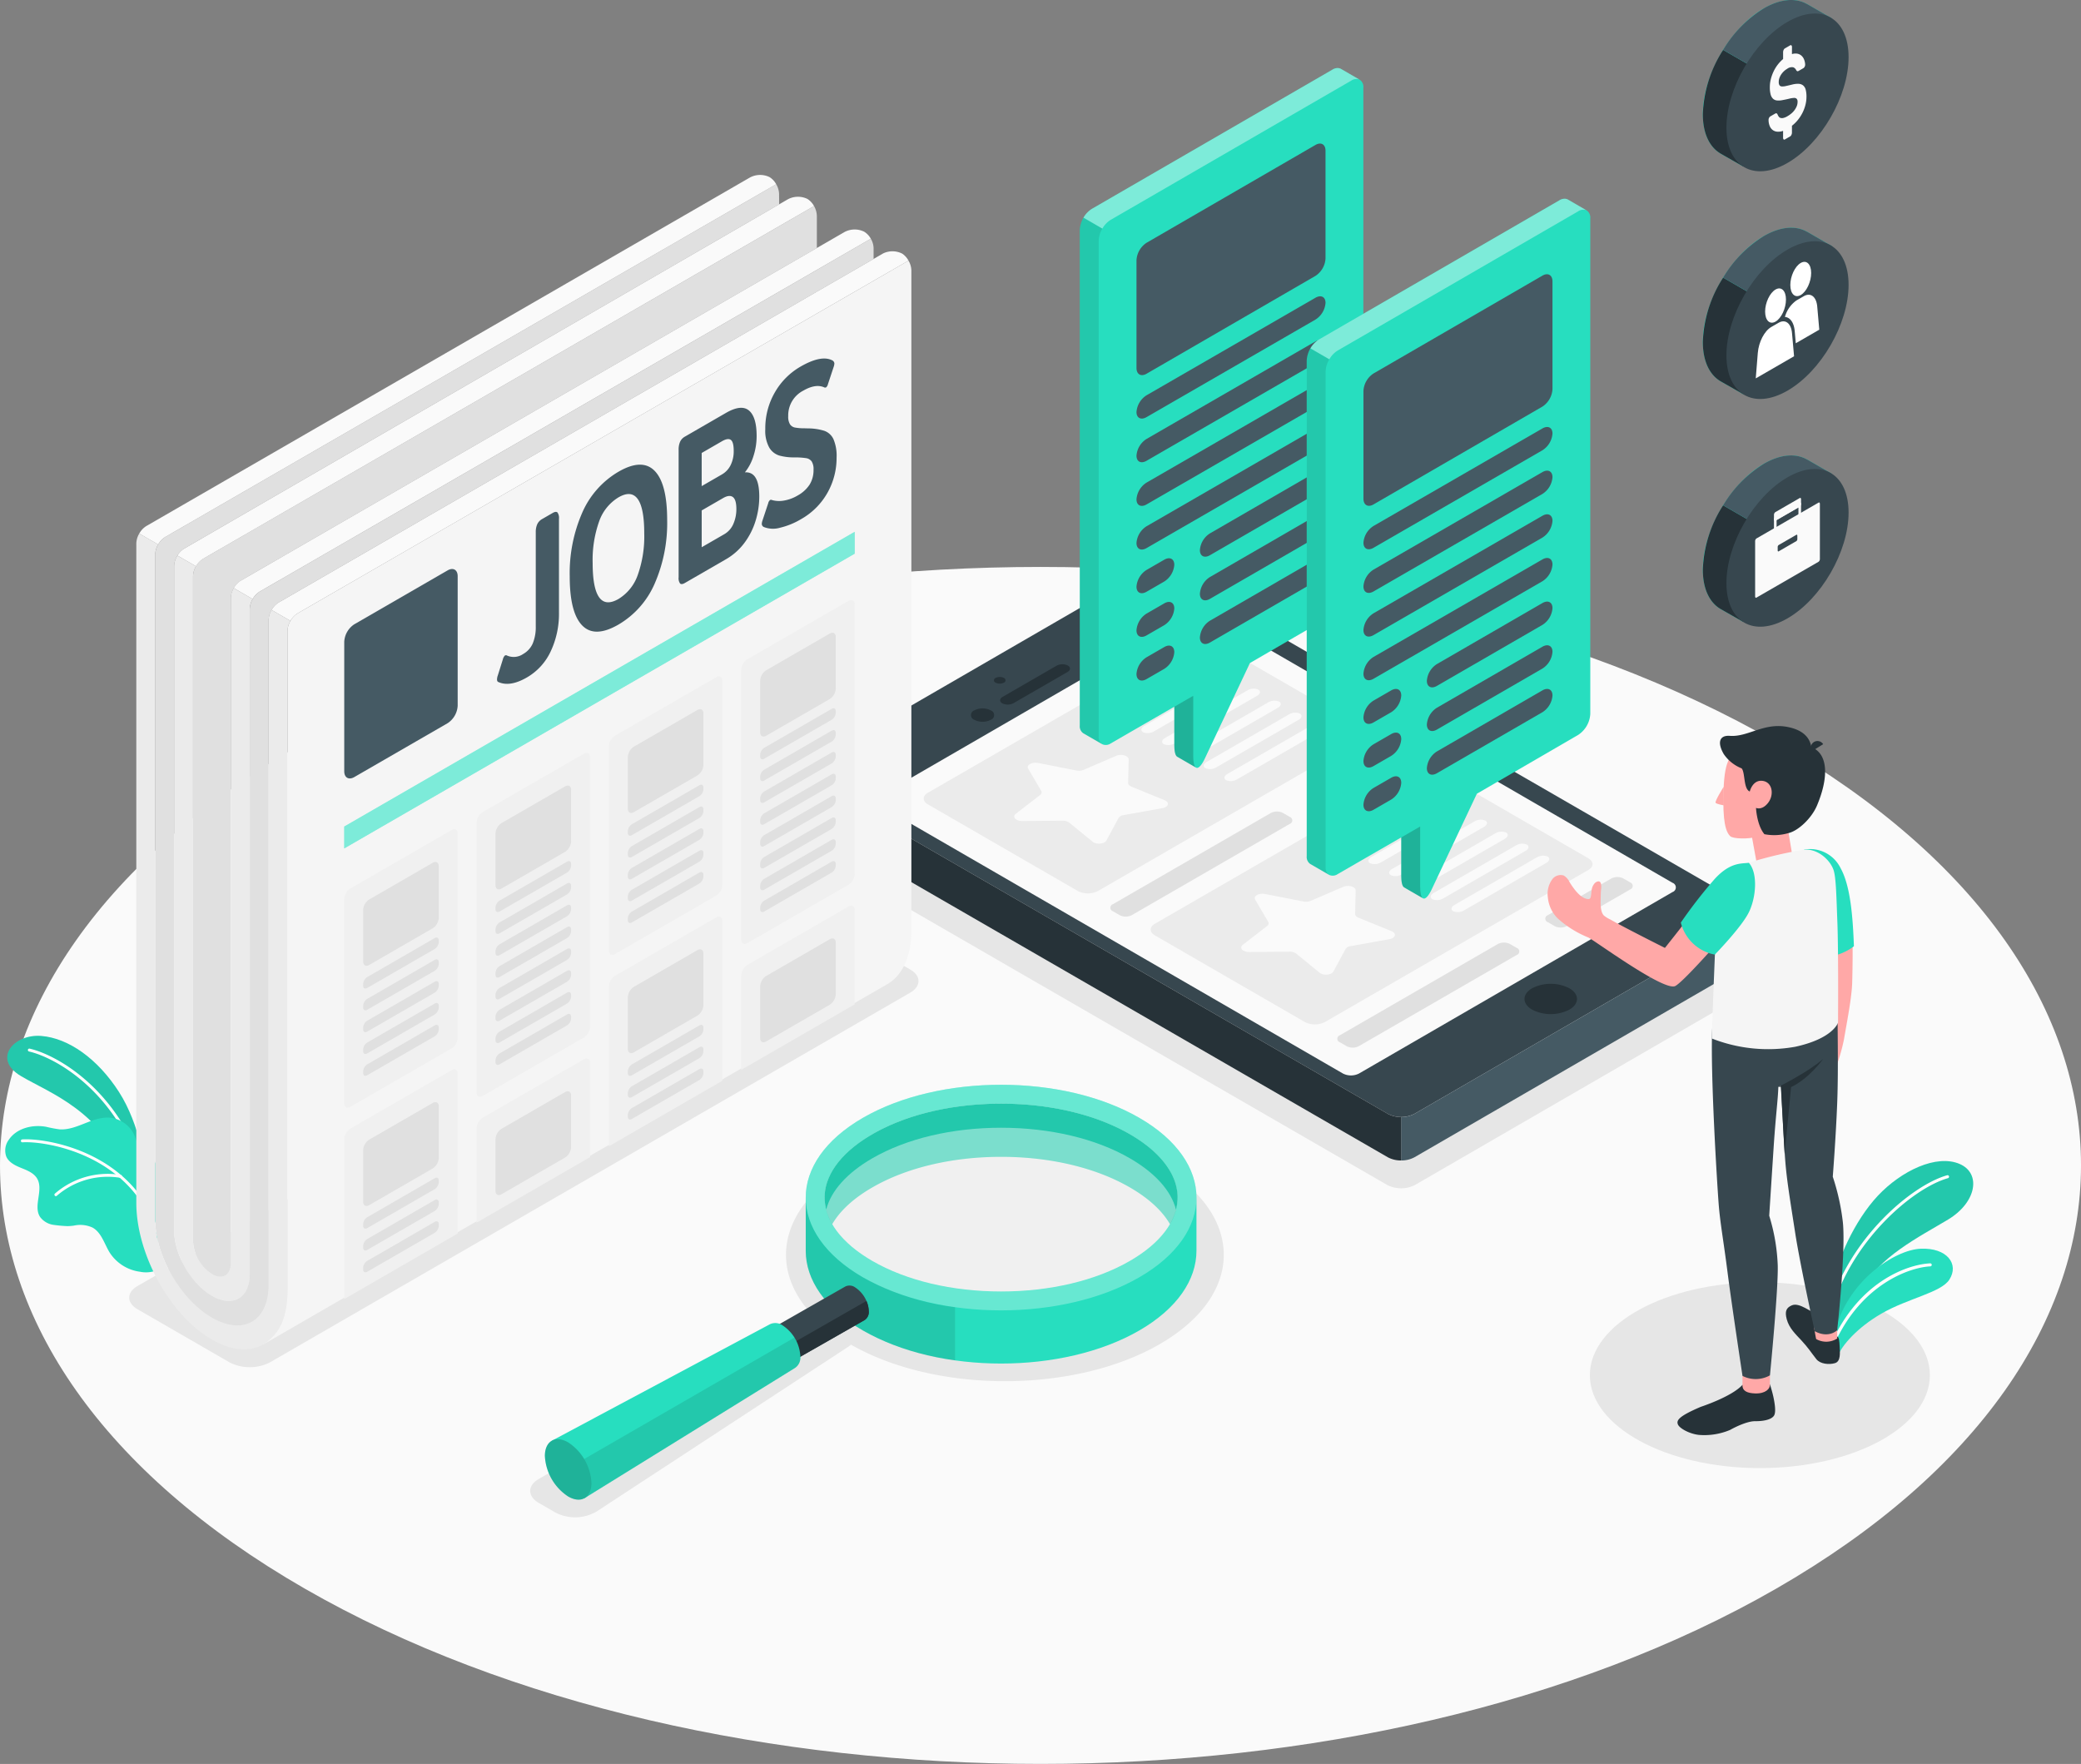 <svg xmlns="http://www.w3.org/2000/svg" width="492" height="417" viewBox="0 0 492 417">
  <rect x="0" y="0" width="492" height="417" fill="#808080" stroke="none"/>
  <g id="Group_8797" data-name="Group 8797" transform="translate(-25.201 -57.518)">
    <g id="Floor" transform="translate(25.201 191.548)">
      <path id="Floor-2" data-name="Floor" d="M445.148,420.86c-96.069,55.254-251.828,55.255-347.895,0s-96.07-144.837,0-200.091,251.827-55.253,347.9,0S541.218,365.607,445.148,420.86Z" transform="translate(-25.201 -179.331)" fill="#fafafa"/>
    </g>
    <g id="Shadows" transform="translate(55.749 204.337)">
      <path id="Shadow" d="M288.144,308.72c-20.211-11.67-52.978-11.67-73.189,0-17.132,9.891-19.735,24.99-7.822,36.468a8.55,8.55,0,0,0-1.926.783l-63.849,36.863c-2.71,1.565-2.71,4.1,0,5.667l4,2.307a10.082,10.082,0,0,0,9.65-.27l59.465-38.917a5.888,5.888,0,0,0,.682-.538c20.226,11.556,52.846,11.522,72.992-.109C308.354,339.306,308.354,320.387,288.144,308.72Z" transform="translate(-44.519 -180.021)" fill="#e6e6e6"/>
      <path id="Shadow-2" data-name="Shadow" d="M424.727,277.21l-81.334,47.065a7.225,7.225,0,0,1-6.54,0l-141.489-81.7c-1.807-1.043-1.807-2.734,0-3.777L276.7,191.736a7.228,7.228,0,0,1,6.541,0l141.488,81.7C426.534,274.477,426.534,276.167,424.727,277.21Z" transform="translate(-39.416 -190.954)" fill="#e6e6e6"/>
      <path id="Shadow-3" data-name="Shadow" d="M76.7,359.956,54.938,347.393c-2.631-1.518-2.631-3.982,0-5.5L206.309,254.5a10.528,10.528,0,0,1,9.529,0l21.757,12.561c2.632,1.518,2.632,3.982,0,5.5L86.224,359.956A10.528,10.528,0,0,1,76.7,359.956Z" transform="translate(-52.965 -184.695)" fill="#e6e6e6"/>
      <ellipse id="Shadow-4" data-name="Shadow" cx="40.194" cy="21.964" rx="40.194" ry="21.964" transform="translate(345.336 156.318)" fill="#e6e6e6"/>
    </g>
    <g id="Plants" transform="translate(26.42 302.385)">
      <g id="Plants-2" data-name="Plants" transform="translate(431.203 29.607)">
        <g id="Group_8701" data-name="Group 8701">
          <g id="Group_8699" data-name="Group 8699" transform="translate(1.253)">
            <path id="Path_5521" data-name="Path 5521" d="M419.888,335.783c.392-4.87,4.725-14.674,10.288-20.591s13.879-9.9,19.368-7.517c5.112,2.221,3.987,9.072-2.757,13.129s-16.795,9.027-20.234,16.7l-6.664,9.219Z" transform="translate(-419.888 -306.973)" fill="#27debf"/>
            <path id="Path_5522" data-name="Path 5522" d="M419.888,335.783c.392-4.87,4.725-14.674,10.288-20.591s13.879-9.9,19.368-7.517c5.112,2.221,3.987,9.072-2.757,13.129s-16.795,9.027-20.234,16.7l-6.664,9.219Z" transform="translate(-419.888 -306.973)" opacity="0.1"/>
          </g>
          <g id="Group_8700" data-name="Group 8700" transform="translate(0 3.352)">
            <path id="Path_5523" data-name="Path 5523" d="M419.107,342.113a.359.359,0,0,0,.344-.261c4.6-16.362,19.133-28.794,27.423-31.132a.357.357,0,0,0,.246-.44.353.353,0,0,0-.441-.246c-8.447,2.382-23.248,15.016-27.916,31.626a.355.355,0,0,0,.246.439A.334.334,0,0,0,419.107,342.113Z" transform="translate(-418.75 -310.02)" fill="#fff"/>
          </g>
        </g>
        <g id="Group_8704" data-name="Group 8704" transform="translate(0.666 20.713)">
          <g id="Group_8702" data-name="Group 8702" transform="translate(0.587)">
            <path id="Path_5524" data-name="Path 5524" d="M420.616,351.371c1-2.674,4.709-6.923,10.418-10.22,6.315-3.647,14.039-4.937,16.042-8.009,2.407-3.691-.553-7.6-6.76-7.331s-17.686,7.784-20.428,20.269Z" transform="translate(-419.888 -325.798)" fill="#27debf"/>
          </g>
          <g id="Group_8703" data-name="Group 8703" transform="translate(0 3.475)">
            <path id="Path_5525" data-name="Path 5525" d="M419.712,348.087a.357.357,0,0,0,.326-.211c6.243-13.832,17.511-17.957,22.6-18.205a.357.357,0,0,0,.339-.374.352.352,0,0,0-.374-.339c-5.623.275-16.84,4.507-23.213,18.625a.358.358,0,0,0,.326.505Z" transform="translate(-419.355 -328.957)" fill="#fff"/>
          </g>
        </g>
      </g>
      <g id="Plants-3" data-name="Plants">
        <g id="Group_8707" data-name="Group 8707" transform="translate(0.494)">
          <g id="Group_8705" data-name="Group 8705">
            <path id="Path_5526" data-name="Path 5526" d="M59.36,311.32s-1.15-10.115-6.181-17.965S41.235,280.606,34.784,280.1s-11.66,5.424-4.758,9.5,19.163,8.235,24.806,23.477Z" transform="translate(-26.758 -280.065)" fill="#27debf"/>
            <path id="Path_5527" data-name="Path 5527" d="M59.36,311.32s-1.15-10.115-6.181-17.965S41.235,280.606,34.784,280.1s-11.66,5.424-4.758,9.5,19.163,8.235,24.806,23.477Z" transform="translate(-26.758 -280.065)" opacity="0.1"/>
          </g>
          <g id="Group_8706" data-name="Group 8706" transform="translate(4.879 3.027)">
            <path id="Path_5528" data-name="Path 5528" d="M57.024,308.417a.3.3,0,0,0,.068-.02.343.343,0,0,0,.189-.449c-6.806-16.763-19.765-23.763-25.667-25.122a.344.344,0,1,0-.154.671c5.78,1.331,18.483,8.209,25.182,24.71A.344.344,0,0,0,57.024,308.417Z" transform="translate(-31.193 -282.816)" fill="#fff"/>
          </g>
        </g>
        <g id="Group_8712" data-name="Group 8712" transform="translate(0 19.335)">
          <g id="Group_8709" data-name="Group 8709">
            <g id="Group_8708" data-name="Group 8708">
              <path id="Path_5529" data-name="Path 5529" d="M26.58,306.865c.621,1.4,2.148,2.128,3.57,2.7s2.964,1.187,3.732,2.511c1.548,2.673-.992,6.432.669,9.035a4.786,4.786,0,0,0,3.269,1.9,31.879,31.879,0,0,0,3.212.287,12.9,12.9,0,0,0,1.527-.119,6.942,6.942,0,0,1,4.423.471c2.125,1.194,2.777,3.877,4.068,5.946a10.085,10.085,0,0,0,7.156,4.489,7.015,7.015,0,0,0,3.7-.244,1.584,1.584,0,0,0,.2-.128c.007,0,.012-.01.018-.018.133-.151.3-.342.373-.447a.167.167,0,0,0,.037-.063c.376-1.386-.238-2.829-.262-4.261a2.549,2.549,0,0,1,0-.26c.059-1.664.107-3.319.145-4.98q.117-4.582.091-9.174c-.021-1.986.218-4.159-.623-6.031-.93-2.058-3.244-2.1-4.118-4.121-.35-.805-.536-1.668-.875-2.481a7.112,7.112,0,0,0-6.058-4.228c-4.038-.206-7.664,3.064-11.7,2.767a30.428,30.428,0,0,1-3.092-.589c-3.272-.613-7.053.318-8.893,3.086A4.239,4.239,0,0,0,26.58,306.865Z" transform="translate(-26.309 -297.638)" fill="#27debf"/>
            </g>
          </g>
          <g id="Group_8710" data-name="Group 8710" transform="translate(3.708 5.133)">
            <path id="Path_5530" data-name="Path 5530" d="M62.533,326.352l.028-.007a.343.343,0,0,0,.243-.421c-5.581-20.94-27.643-23.966-32.8-23.592a.345.345,0,0,0,.05.688c5.049-.365,26.629,2.6,32.09,23.083A.343.343,0,0,0,62.533,326.352Z" transform="translate(-29.679 -302.303)" fill="#fff"/>
          </g>
          <g id="Group_8711" data-name="Group 8711" transform="translate(11.642 13.338)">
            <path id="Path_5531" data-name="Path 5531" d="M37.3,314.994a.346.346,0,0,0,.182-.1,18.341,18.341,0,0,1,15.015-4.23.345.345,0,0,0,.1-.682,19.042,19.042,0,0,0-15.6,4.426.345.345,0,0,0,.308.582Z" transform="translate(-36.889 -309.76)" fill="#fff"/>
          </g>
        </g>
      </g>
    </g>
    <g id="Device" transform="translate(213.43 192.006)">
      <g id="Device-2" data-name="Device">
        <g id="Group_8713" data-name="Group 8713" transform="translate(1.85)">
          <path id="Path_5532" data-name="Path 5532" d="M421.274,263.093l-78.59,45.477a6.983,6.983,0,0,1-6.32,0L199.649,229.63c-1.745-1.007-1.745-2.641,0-3.649L278.24,180.5a6.983,6.983,0,0,1,6.32,0l136.714,78.941C423.019,260.451,423.019,262.085,421.274,263.093Z" transform="translate(-198.341 -179.747)" fill="#37474f"/>
        </g>
        <g id="Group_8714" data-name="Group 8714" transform="translate(172.197 98.086)">
          <path id="Path_5533" data-name="Path 5533" d="M363.756,275.01a9.694,9.694,0,0,1-8.778,0c-2.424-1.4-2.424-3.667,0-5.068a9.7,9.7,0,0,1,8.778,0C366.18,271.342,366.18,273.611,363.756,275.01Z" transform="translate(-353.16 -268.892)" fill="#263238"/>
        </g>
        <g id="Group_8715" data-name="Group 8715" transform="translate(143.034 80.038)">
          <path id="Path_5534" data-name="Path 5534" d="M329.815,301.275,408.4,255.8c1.56-.9,1.722-2.3.491-3.309a7.062,7.062,0,0,1,2.669,5.133v2.971a6.982,6.982,0,0,1-3.16,5.473l-78.59,45.478a6.457,6.457,0,0,1-3.16.756V302.031A6.456,6.456,0,0,0,329.815,301.275Z" transform="translate(-326.655 -252.489)" fill="#455a64"/>
        </g>
        <g id="Group_8716" data-name="Group 8716" transform="translate(0 46.573)">
          <path id="Path_5535" data-name="Path 5535" d="M199.819,235.654a6.986,6.986,0,0,1-3.16-5.473v-2.972a7.065,7.065,0,0,1,2.672-5.134c-1.233,1.007-1.074,2.409.489,3.31l136.714,78.941a6.459,6.459,0,0,0,3.16.756V315.35a6.46,6.46,0,0,1-3.16-.756Z" transform="translate(-196.659 -222.075)" fill="#263238"/>
        </g>
        <g id="Group_8717" data-name="Group 8717" transform="translate(18.904 10.381)">
          <path id="Path_5536" data-name="Path 5536" d="M328.005,298.1l74.125-42.9a1.156,1.156,0,0,0,0-2.19L292.568,189.635a4.19,4.19,0,0,0-3.792,0l-74.151,42.9a1.156,1.156,0,0,0,0,2.19L324.214,298.1A4.186,4.186,0,0,0,328.005,298.1Z" transform="translate(-213.84 -189.181)" fill="#fafafa"/>
        </g>
        <g id="Group_8722" data-name="Group 8722" transform="translate(30.157 16.393)">
          <g id="Group_8718" data-name="Group 8718">
            <path id="Path_5537" data-name="Path 5537" d="M225.054,233.922,260.5,254.4a5.268,5.268,0,0,0,4.764,0l62.278-35.954c1.316-.759,1.316-1.992,0-2.751L292.1,195.216a5.264,5.264,0,0,0-4.764,0l-62.278,35.957C223.738,231.931,223.738,233.162,225.054,233.922Z" transform="translate(-224.067 -194.646)" fill="#ebebeb"/>
          </g>
          <g id="Group_8721" data-name="Group 8721" transform="translate(21.393 6.24)">
            <g id="Group_8719" data-name="Group 8719" transform="translate(0 21.344)">
              <path id="Path_5538" data-name="Path 5538" d="M249.141,221.618l9.1,1.781a3,3,0,0,0,1.692-.155l7.7-3.316c1.222-.527,2.961-.015,2.941.865l-.123,5.544c-.008.35.283.68.778.881l7.842,3.2c1.244.508.94,1.621-.517,1.883l-9.172,1.646a1.684,1.684,0,0,0-1.21.7l-2.851,5.295c-.453.841-2.38,1.017-3.261.3l-5.544-4.528a2.464,2.464,0,0,0-1.526-.449l-9.6.072c-1.525.011-2.411-.992-1.5-1.7l5.744-4.444a.722.722,0,0,0,.268-.976l-3.085-5.252C246.317,222.132,247.7,221.336,249.141,221.618Z" transform="translate(-243.51 -219.715)" fill="#fafafa"/>
            </g>
            <g id="Group_8720" data-name="Group 8720" transform="translate(25.166)">
              <path id="Path_5539" data-name="Path 5539" d="M267.077,211.969l19.49-11.252a2.86,2.86,0,0,1,2.552-.176c.621.359.483,1.019-.307,1.474l-19.488,11.252a2.865,2.865,0,0,1-2.553.176C266.151,213.085,266.287,212.425,267.077,211.969Z" transform="translate(-266.382 -200.316)" fill="#fafafa"/>
              <path id="Path_5540" data-name="Path 5540" d="M271.54,214.548,291.03,203.3a2.863,2.863,0,0,1,2.552-.176c.621.359.483,1.019-.307,1.474l-19.488,11.252a2.862,2.862,0,0,1-2.553.176C270.614,215.664,270.75,215,271.54,214.548Z" transform="translate(-265.935 -200.058)" fill="#fafafa"/>
              <path id="Path_5541" data-name="Path 5541" d="M276,217.127l19.49-11.252a2.863,2.863,0,0,1,2.552-.176c.619.359.483,1.019-.307,1.474l-19.488,11.253a2.865,2.865,0,0,1-2.553.175C275.077,218.244,275.213,217.584,276,217.127Z" transform="translate(-265.487 -199.799)" fill="#fafafa"/>
              <path id="Path_5542" data-name="Path 5542" d="M280.466,219.707l19.488-11.253a2.869,2.869,0,0,1,2.553-.176c.619.359.483,1.02-.307,1.476l-19.488,11.252a2.865,2.865,0,0,1-2.553.176C279.54,220.823,279.676,220.163,280.466,219.707Z" transform="translate(-265.039 -199.54)" fill="#fafafa"/>
              <path id="Path_5543" data-name="Path 5543" d="M284.929,222.286l19.488-11.252a2.862,2.862,0,0,1,2.553-.176c.619.359.483,1.019-.307,1.474l-19.488,11.252a2.865,2.865,0,0,1-2.553.176C284,223.4,284.139,222.742,284.929,222.286Z" transform="translate(-264.592 -199.282)" fill="#fafafa"/>
              <path id="Path_5544" data-name="Path 5544" d="M289.392,224.865l19.488-11.252a2.865,2.865,0,0,1,2.553-.176c.619.359.483,1.019-.307,1.474l-19.488,11.253a2.865,2.865,0,0,1-2.553.175C288.466,225.981,288.6,225.321,289.392,224.865Z" transform="translate(-264.144 -199.023)" fill="#fafafa"/>
            </g>
          </g>
          <path id="Path_5545" data-name="Path 5545" d="M264.76,255.448l1.615.932a3.16,3.16,0,0,0,2.859,0L306.6,234.8a.871.871,0,0,0,0-1.65l-1.613-.932a3.161,3.161,0,0,0-2.859,0L264.76,253.8A.871.871,0,0,0,264.76,255.448Z" transform="translate(-220.045 -190.911)" fill="#e0e0e0"/>
          <path id="Path_5546" data-name="Path 5546" d="M327.322,218.152l1.611.931a.871.871,0,0,1,0,1.65l-15.02,8.671a3.161,3.161,0,0,1-2.859,0l-1.612-.931a.871.871,0,0,1,0-1.65l15.021-8.671A3.161,3.161,0,0,1,327.322,218.152Z" transform="translate(-215.564 -192.322)" fill="#e0e0e0"/>
        </g>
        <g id="Group_8727" data-name="Group 8727" transform="translate(83.826 47.366)">
          <g id="Group_8723" data-name="Group 8723">
            <path id="Path_5547" data-name="Path 5547" d="M273.83,262.071l35.447,20.479a5.268,5.268,0,0,0,4.764,0L376.319,246.6c1.315-.759,1.315-1.99,0-2.751l-35.447-20.48a5.268,5.268,0,0,0-4.764,0L273.83,259.32C272.515,260.08,272.515,261.312,273.83,262.071Z" transform="translate(-272.844 -222.796)" fill="#ebebeb"/>
          </g>
          <g id="Group_8726" data-name="Group 8726" transform="translate(21.393 6.239)">
            <g id="Group_8724" data-name="Group 8724" transform="translate(0 21.344)">
              <path id="Path_5548" data-name="Path 5548" d="M297.918,249.769l9.1,1.78a3,3,0,0,0,1.692-.154l7.7-3.317c1.222-.527,2.96-.015,2.94.866l-.122,5.544c-.008.35.283.679.778.881l7.841,3.2c1.246.508.941,1.621-.516,1.883l-9.172,1.645a1.687,1.687,0,0,0-1.21.7l-2.851,5.295c-.453.842-2.38,1.018-3.261.3l-5.544-4.528a2.459,2.459,0,0,0-1.527-.449l-9.6.07c-1.526.012-2.411-.992-1.5-1.7l5.745-4.444a.722.722,0,0,0,.267-.977l-3.084-5.252C295.094,250.281,296.473,249.486,297.918,249.769Z" transform="translate(-292.287 -247.864)" fill="#fafafa"/>
            </g>
            <g id="Group_8725" data-name="Group 8725" transform="translate(25.167)">
              <path id="Path_5549" data-name="Path 5549" d="M315.854,240.118l19.488-11.252a2.865,2.865,0,0,1,2.553-.176c.619.359.483,1.019-.307,1.474L318.1,241.418a2.865,2.865,0,0,1-2.553.175C314.928,241.234,315.064,240.575,315.854,240.118Z" transform="translate(-315.159 -228.466)" fill="#fafafa"/>
              <path id="Path_5550" data-name="Path 5550" d="M320.317,242.7l19.488-11.253a2.865,2.865,0,0,1,2.553-.176c.619.359.483,1.019-.307,1.475L322.563,244a2.865,2.865,0,0,1-2.553.176C319.391,243.814,319.527,243.154,320.317,242.7Z" transform="translate(-314.712 -228.207)" fill="#fafafa"/>
              <path id="Path_5551" data-name="Path 5551" d="M324.78,245.277l19.488-11.252a2.862,2.862,0,0,1,2.553-.176c.62.359.483,1.019-.307,1.474l-19.488,11.252a2.865,2.865,0,0,1-2.553.176C323.853,246.393,323.99,245.733,324.78,245.277Z" transform="translate(-314.264 -227.948)" fill="#fafafa"/>
              <path id="Path_5552" data-name="Path 5552" d="M329.243,247.856,348.732,236.6a2.865,2.865,0,0,1,2.553-.176c.619.359.483,1.019-.307,1.474l-19.488,11.252a2.862,2.862,0,0,1-2.553.176C328.316,248.972,328.453,248.312,329.243,247.856Z" transform="translate(-313.816 -227.69)" fill="#fafafa"/>
              <path id="Path_5553" data-name="Path 5553" d="M333.705,250.435l19.49-11.252a2.865,2.865,0,0,1,2.553-.176c.619.359.482,1.019-.307,1.474l-19.488,11.253a2.865,2.865,0,0,1-2.553.175C332.779,251.552,332.916,250.892,333.705,250.435Z" transform="translate(-313.369 -227.431)" fill="#fafafa"/>
              <path id="Path_5554" data-name="Path 5554" d="M338.168,253.015l19.49-11.253a2.865,2.865,0,0,1,2.553-.175c.619.358.482,1.019-.307,1.474l-19.488,11.252a2.865,2.865,0,0,1-2.553.176C337.242,254.131,337.379,253.471,338.168,253.015Z" transform="translate(-312.921 -227.172)" fill="#fafafa"/>
            </g>
          </g>
          <path id="Path_5555" data-name="Path 5555" d="M313.537,283.6l1.615.933a3.157,3.157,0,0,0,2.859,0l37.363-21.575a.871.871,0,0,0,0-1.65l-1.614-.932a3.161,3.161,0,0,0-2.859,0l-37.365,21.576A.87.87,0,0,0,313.537,283.6Z" transform="translate(-268.822 -219.061)" fill="#e0e0e0"/>
          <path id="Path_5556" data-name="Path 5556" d="M376.1,246.3l1.612.93a.871.871,0,0,1,0,1.65l-15.02,8.671a3.157,3.157,0,0,1-2.859,0l-1.611-.931a.871.871,0,0,1,0-1.65l15.02-8.67A3.154,3.154,0,0,1,376.1,246.3Z" transform="translate(-264.341 -220.472)" fill="#e0e0e0"/>
        </g>
        <g id="Group_8728" data-name="Group 8728" transform="translate(46.761 25.547)">
          <path id="Path_5557" data-name="Path 5557" d="M241.5,204.315a2.137,2.137,0,0,1-1.937,0,.59.59,0,0,1,0-1.118,2.138,2.138,0,0,1,1.937,0A.59.59,0,0,1,241.5,204.315Z" transform="translate(-239.158 -202.965)" fill="#263238"/>
        </g>
        <g id="Group_8731" data-name="Group 8731" transform="translate(41.327 22.546)">
          <g id="Group_8729" data-name="Group 8729" transform="translate(0 10.435)">
            <path id="Path_5558" data-name="Path 5558" d="M238.9,212.422a4.284,4.284,0,0,1-3.874,0,1.18,1.18,0,0,1,0-2.237,4.277,4.277,0,0,1,3.874,0A1.181,1.181,0,0,1,238.9,212.422Z" transform="translate(-234.219 -209.721)" fill="#263238"/>
          </g>
          <g id="Group_8730" data-name="Group 8730" transform="translate(6.897)">
            <path id="Path_5559" data-name="Path 5559" d="M241,209.48c-.713-.413-.676-1.1.086-1.54l12.744-7.358a2.953,2.953,0,0,1,2.668-.05c.713.412.676,1.1-.085,1.54l-12.745,7.358A2.953,2.953,0,0,1,241,209.48Z" transform="translate(-240.488 -200.238)" fill="#263238"/>
          </g>
        </g>
      </g>
    </g>
    <g id="Newspaper" transform="translate(57.43 98.873)">
      <g id="News_Paper" data-name="News Paper">
        <path id="Path_5560" data-name="Path 5560" d="M228.395,112.182v2.586l-8.935,5.16h-.01l-13.4,7.746-118.293,68.3a4.914,4.914,0,0,0-1.682,1.773,4.809,4.809,0,0,0-.7,2.354V357.328c0,8.55-6.009,12.015-13.4,7.735S58.552,350.4,58.552,341.846V184.614a5.283,5.283,0,0,1,2.388-4.126l131.7-76.041,12.729-7.35a4.859,4.859,0,0,1,.682,2.367l.012,2.4L65.4,183.239a4.692,4.692,0,0,0-1.594,1.65,4.847,4.847,0,0,0-.781,2.476V344.432c0,5.7,4,12.62,8.944,15.471s8.935.539,8.935-5.161V197.51a5.229,5.229,0,0,1,2.388-4.126l144.447-83.4A4.594,4.594,0,0,1,228.395,112.182Z" transform="translate(-54.085 -94.904)" fill="#e0e0e0"/>
        <path id="Path_5561" data-name="Path 5561" d="M214.165,104.142v7.57L77.993,190.339a5.275,5.275,0,0,0-2.388,4.126V351.7c0,2.85-1.992,4.005-4.456,2.575a9.836,9.836,0,0,1-4.467-7.735V189.3a4.912,4.912,0,0,1,.694-2.354,5.1,5.1,0,0,1,1.682-1.773L213.5,101.787A4.945,4.945,0,0,1,214.165,104.142Z" transform="translate(-53.269 -94.433)" fill="#e0e0e0"/>
        <g id="Group_8732" data-name="Group 8732" transform="translate(0 84.781)">
          <path id="Path_5562" data-name="Path 5562" d="M90.935,192.8a4.83,4.83,0,0,0-.694,2.344V351.021a25.424,25.424,0,0,1-.219,3.389c-.045.3-.088.583-.132.858s-.1.517-.155.781c-.055.232-.109.462-.175.682s-.111.429-.176.638a11.027,11.027,0,0,1-4.8,6.448c-3.2,1.837-7.492,1.619-12.213-1.111-9.881-5.7-17.88-20.178-17.88-32.327V174.5a4.83,4.83,0,0,1,.694-2.344l4.478,2.576a4.8,4.8,0,0,0-.705,2.354V334.318c0,8.549,6.008,18.947,13.413,23.216s13.4.815,13.4-7.735V192.567a4.809,4.809,0,0,1,.7-2.354Z" transform="translate(-54.492 -172.157)" fill="#ebebeb"/>
          <path id="Path_5563" data-name="Path 5563" d="M81.185,187.164a4.873,4.873,0,0,0-.692,2.344V346.739c0,5.7-4.006,8.01-8.935,5.161s-8.944-9.771-8.944-15.471V179.363a4.847,4.847,0,0,1,.781-2.476l4.39,2.532a4.912,4.912,0,0,0-.694,2.354V339a9.836,9.836,0,0,0,4.467,7.735c2.465,1.43,4.456.275,4.456-2.575V186.933a4.818,4.818,0,0,1,.7-2.354Z" transform="translate(-53.678 -171.683)" fill="#ebebeb"/>
        </g>
        <g id="Group_8733" data-name="Group 8733" transform="translate(0.694)">
          <path id="Path_5564" data-name="Path 5564" d="M205.708,97.3l-12.729,7.35-131.7,76.041a4.844,4.844,0,0,0-1.682,1.773l-4.478-2.576a4.857,4.857,0,0,1,1.683-1.782c15.161-8.747,98.729-57.006,131.7-76.041l2.543-1.474,2.52-1.452,2.21-1.276,1.31-.759,2.432-1.4a5.107,5.107,0,0,1,4.621-.087A4.447,4.447,0,0,1,205.708,97.3Z" transform="translate(-55.123 -95.104)" fill="#fafafa"/>
          <path id="Path_5565" data-name="Path 5565" d="M234.138,113.707v.011l-12.732,7.351-22.346,12.894L89.714,197.1a4.974,4.974,0,0,0-1.694,1.782L83.563,196.3a4.914,4.914,0,0,1,1.682-1.773l118.293-68.3,13.4-7.746h.01l8.935-5.16,2.078-1.2.166-.1a5.1,5.1,0,0,1,4.4-.022c.021.011.032.011.043.022a2.5,2.5,0,0,1,.232.143A4.73,4.73,0,0,1,234.138,113.707Z" transform="translate(-52.271 -93.458)" fill="#fafafa"/>
          <path id="Path_5566" data-name="Path 5566" d="M213.832,101.987,69.4,185.378a5.1,5.1,0,0,0-1.682,1.773l-4.39-2.532a4.692,4.692,0,0,1,1.594-1.65L205.58,101.591l2.067-1.2a5.113,5.113,0,0,1,4.622-.088A4.567,4.567,0,0,1,213.832,101.987Z" transform="translate(-54.301 -94.633)" fill="#fafafa"/>
          <path id="Path_5567" data-name="Path 5567" d="M226.041,109.005l-144.447,83.4a4.906,4.906,0,0,0-1.7,1.782l-4.467-2.585a4.865,4.865,0,0,1,1.683-1.773l136.172-78.627,6.558-3.784a5.108,5.108,0,0,1,4.622-.078A4.421,4.421,0,0,1,226.041,109.005Z" transform="translate(-53.086 -93.928)" fill="#fafafa"/>
        </g>
        <g id="Group_8734" data-name="Group 8734" transform="translate(29.882 20.26)">
          <path id="Path_5568" data-name="Path 5568" d="M235.012,115.872V271.75c0,6.393-2.213,10.871-5.756,12.851L81.65,369.816a11.266,11.266,0,0,0,5.186-7.2c.066-.22.12-.45.175-.682.056-.264.1-.516.155-.781s.087-.56.132-.858a25.424,25.424,0,0,0,.219-3.389V201.023a4.83,4.83,0,0,1,.694-2.344,4.974,4.974,0,0,1,1.694-1.782l109.347-63.135L221.6,120.868l12.732-7.351A4.845,4.845,0,0,1,235.012,115.872Z" transform="translate(-81.65 -113.517)" fill="#f5f5f5"/>
        </g>
        <path id="Path_5569" data-name="Path 5569" d="M101.554,192.837,123.606,180.1c1.316-.759,2.382-.143,2.382,1.375V212.1a5.27,5.27,0,0,1-2.382,4.126l-22.053,12.732c-1.315.759-2.381.144-2.382-1.375V196.963A5.267,5.267,0,0,1,101.554,192.837Z" transform="translate(-50.011 -86.611)" fill="#455a64"/>
        <path id="Path_5570" data-name="Path 5570" d="M99.173,241.46l120.674-69.672v5.161L99.173,246.62Z" transform="translate(-50.011 -87.413)" fill="#27debf"/>
        <path id="Path_5571" data-name="Path 5571" d="M99.173,241.46l120.674-69.672v5.161L99.173,246.62Z" transform="translate(-50.011 -87.413)" fill="#fff" opacity="0.4"/>
        <g id="Group_8741" data-name="Group 8741" transform="translate(49.162 100.487)">
          <path id="Path_5572" data-name="Path 5572" d="M100.6,249.709l23.958-13.832c.789-.456,1.429-.087,1.429.825v48.307a3.159,3.159,0,0,1-1.429,2.476L100.6,301.317c-.79.457-1.429.087-1.429-.825V252.184A3.158,3.158,0,0,1,100.6,249.709Z" transform="translate(-99.173 -181.492)" fill="#f0f0f0"/>
          <path id="Path_5573" data-name="Path 5573" d="M100.6,301.3l23.958-13.832c.789-.456,1.429-.086,1.429.825v37.8L99.173,341.582v-37.8A3.16,3.16,0,0,1,100.6,301.3Z" transform="translate(-99.173 -176.317)" fill="#f0f0f0"/>
          <path id="Path_5574" data-name="Path 5574" d="M129.036,233.293l23.958-13.833c.79-.456,1.429-.086,1.429.825v63.791a3.156,3.156,0,0,1-1.429,2.476l-23.958,13.833c-.789.456-1.429.086-1.429-.825V235.768A3.159,3.159,0,0,1,129.036,233.293Z" transform="translate(-96.321 -183.138)" fill="#f0f0f0"/>
          <path id="Path_5575" data-name="Path 5575" d="M157.471,216.876l23.958-13.833c.789-.456,1.429-.086,1.429.825v48.31a3.163,3.163,0,0,1-1.429,2.476l-23.958,13.832c-.79.456-1.429.086-1.429-.825V219.351A3.156,3.156,0,0,1,157.471,216.876Z" transform="translate(-93.469 -184.785)" fill="#f0f0f0"/>
          <path id="Path_5576" data-name="Path 5576" d="M185.905,200.459l23.958-13.832c.79-.457,1.429-.087,1.429.825v63.792a3.158,3.158,0,0,1-1.429,2.476l-23.958,13.832c-.789.457-1.429.087-1.429-.825V202.934A3.159,3.159,0,0,1,185.905,200.459Z" transform="translate(-90.618 -186.431)" fill="#f0f0f0"/>
          <path id="Path_5577" data-name="Path 5577" d="M129.036,298.959l23.958-13.832c.79-.456,1.429-.086,1.429.825v22.319l-26.817,15.482V301.434A3.163,3.163,0,0,1,129.036,298.959Z" transform="translate(-96.321 -176.552)" fill="#f0f0f0"/>
          <path id="Path_5578" data-name="Path 5578" d="M156.041,270.947v37.8l26.816-15.482v-37.8c0-.911-.64-1.281-1.43-.825L157.47,268.472A3.159,3.159,0,0,0,156.041,270.947Z" transform="translate(-93.469 -179.61)" fill="#f0f0f0"/>
          <path id="Path_5579" data-name="Path 5579" d="M185.905,266.126l23.958-13.832c.789-.456,1.429-.086,1.429.825v22.32l-26.816,15.482V268.6A3.16,3.16,0,0,1,185.905,266.126Z" transform="translate(-90.618 -179.845)" fill="#f0f0f0"/>
          <path id="Path_5580" data-name="Path 5580" d="M133.1,300.847l15.019-8.671c.79-.457,1.429-.087,1.429.825v12.181a3.156,3.156,0,0,1-1.429,2.476l-15.02,8.671c-.789.456-1.429.087-1.429-.825V303.323A3.161,3.161,0,0,1,133.1,300.847Z" transform="translate(-95.914 -175.845)" fill="#e0e0e0"/>
          <path id="Path_5581" data-name="Path 5581" d="M189.967,268.015l15.02-8.673c.789-.456,1.429-.086,1.429.825V272.35a3.159,3.159,0,0,1-1.429,2.476l-15.02,8.671c-.79.456-1.429.087-1.429-.825V270.491A3.162,3.162,0,0,1,189.967,268.015Z" transform="translate(-90.21 -179.138)" fill="#e0e0e0"/>
          <g id="Group_8735" data-name="Group 8735" transform="translate(4.468 61.931)">
            <path id="Path_5582" data-name="Path 5582" d="M104.664,251.584l15.019-8.673c.789-.456,1.429-.086,1.429.825v12.182a3.161,3.161,0,0,1-1.429,2.476l-15.02,8.671c-.789.456-1.429.086-1.429-.825V254.06A3.159,3.159,0,0,1,104.664,251.584Z" transform="translate(-103.234 -242.717)" fill="#e0e0e0"/>
            <path id="Path_5583" data-name="Path 5583" d="M104.187,268.3l15.973-9.222c.526-.3.953-.057.953.55v.381a2.107,2.107,0,0,1-.953,1.65l-15.972,9.22c-.526.3-.953.058-.953-.55v-.38A2.106,2.106,0,0,1,104.187,268.3Z" transform="translate(-103.234 -241.089)" fill="#e0e0e0"/>
            <path id="Path_5584" data-name="Path 5584" d="M104.187,272.986l15.973-9.222c.526-.3.953-.057.953.55v.381a2.107,2.107,0,0,1-.953,1.65l-15.972,9.222c-.526.3-.953.057-.953-.55v-.381A2.106,2.106,0,0,1,104.187,272.986Z" transform="translate(-103.234 -240.619)" fill="#e0e0e0"/>
            <path id="Path_5585" data-name="Path 5585" d="M104.187,277.676l15.973-9.222c.526-.3.953-.057.953.55v.381a2.107,2.107,0,0,1-.953,1.65l-15.972,9.222c-.526.3-.953.057-.953-.55v-.381A2.108,2.108,0,0,1,104.187,277.676Z" transform="translate(-103.234 -240.148)" fill="#e0e0e0"/>
            <path id="Path_5586" data-name="Path 5586" d="M104.187,282.366l15.973-9.222c.526-.3.953-.057.953.55v.381a2.107,2.107,0,0,1-.953,1.65l-15.972,9.222c-.526.3-.953.057-.953-.55v-.381A2.108,2.108,0,0,1,104.187,282.366Z" transform="translate(-103.234 -239.678)" fill="#e0e0e0"/>
            <path id="Path_5587" data-name="Path 5587" d="M104.187,287.056l15.973-9.22c.526-.3.953-.058.953.55v.38a2.107,2.107,0,0,1-.953,1.65l-15.972,9.222c-.526.3-.953.057-.953-.55v-.381A2.108,2.108,0,0,1,104.187,287.056Z" transform="translate(-103.234 -239.208)" fill="#e0e0e0"/>
          </g>
          <g id="Group_8736" data-name="Group 8736" transform="translate(35.754 43.867)">
            <path id="Path_5588" data-name="Path 5588" d="M133.1,235.166l15.019-8.671c.79-.456,1.429-.086,1.429.825V239.5a3.158,3.158,0,0,1-1.429,2.476L133.1,250.65c-.789.456-1.429.086-1.429-.825V237.643A3.163,3.163,0,0,1,133.1,235.166Z" transform="translate(-131.668 -226.3)" fill="#e0e0e0"/>
            <path id="Path_5589" data-name="Path 5589" d="M132.621,251.879l15.973-9.222c.526-.3.953-.057.953.55v.381a2.109,2.109,0,0,1-.953,1.65l-15.972,9.22c-.526.3-.953.058-.953-.55v-.38A2.1,2.1,0,0,1,132.621,251.879Z" transform="translate(-131.668 -224.672)" fill="#e0e0e0"/>
            <path id="Path_5590" data-name="Path 5590" d="M132.621,256.569l15.973-9.222c.526-.3.953-.057.953.55v.381a2.109,2.109,0,0,1-.953,1.65l-15.972,9.221c-.526.3-.953.058-.953-.55v-.38A2.1,2.1,0,0,1,132.621,256.569Z" transform="translate(-131.668 -224.202)" fill="#e0e0e0"/>
            <path id="Path_5591" data-name="Path 5591" d="M132.621,261.259l15.973-9.222c.526-.3.953-.057.953.55v.381a2.107,2.107,0,0,1-.953,1.65l-15.972,9.22c-.526.3-.953.058-.953-.55v-.38A2.1,2.1,0,0,1,132.621,261.259Z" transform="translate(-131.668 -223.731)" fill="#e0e0e0"/>
            <path id="Path_5592" data-name="Path 5592" d="M132.621,265.949l15.973-9.222c.526-.3.953-.057.953.55v.381a2.107,2.107,0,0,1-.953,1.65l-15.972,9.222c-.526.3-.953.057-.953-.551v-.38A2.1,2.1,0,0,1,132.621,265.949Z" transform="translate(-131.668 -223.261)" fill="#e0e0e0"/>
            <path id="Path_5593" data-name="Path 5593" d="M132.621,270.639l15.973-9.222c.526-.3.953-.057.953.55v.381a2.107,2.107,0,0,1-.953,1.65l-15.972,9.22c-.526.3-.953.058-.953-.55v-.38A2.1,2.1,0,0,1,132.621,270.639Z" transform="translate(-131.668 -222.791)" fill="#e0e0e0"/>
            <path id="Path_5594" data-name="Path 5594" d="M132.621,275.331l15.973-9.222c.526-.3.953-.057.953.55v.381a2.107,2.107,0,0,1-.953,1.65l-15.972,9.222c-.526.3-.953.057-.953-.55v-.381A2.1,2.1,0,0,1,132.621,275.331Z" transform="translate(-131.668 -222.32)" fill="#e0e0e0"/>
            <path id="Path_5595" data-name="Path 5595" d="M132.621,280.021l15.973-9.222c.526-.3.953-.057.953.55v.381a2.107,2.107,0,0,1-.953,1.65L132.622,282.6c-.526.3-.953.057-.953-.55v-.381A2.1,2.1,0,0,1,132.621,280.021Z" transform="translate(-131.668 -221.85)" fill="#e0e0e0"/>
            <path id="Path_5596" data-name="Path 5596" d="M132.621,284.712l15.973-9.222c.526-.3.953-.058.953.55v.38a2.107,2.107,0,0,1-.953,1.65l-15.972,9.222c-.526.3-.953.057-.953-.55v-.381A2.1,2.1,0,0,1,132.621,284.712Z" transform="translate(-131.668 -221.379)" fill="#e0e0e0"/>
          </g>
          <g id="Group_8737" data-name="Group 8737" transform="translate(4.468 118.707)">
            <path id="Path_5597" data-name="Path 5597" d="M104.664,303.184l15.019-8.671c.789-.456,1.429-.086,1.429.825V307.52A3.161,3.161,0,0,1,119.683,310l-15.02,8.671c-.789.456-1.429.086-1.429-.825V305.66A3.163,3.163,0,0,1,104.664,303.184Z" transform="translate(-103.234 -294.318)" fill="#e0e0e0"/>
            <path id="Path_5598" data-name="Path 5598" d="M104.187,319.9l15.973-9.222c.526-.3.953-.057.953.55v.381a2.109,2.109,0,0,1-.953,1.65l-15.972,9.22c-.526.3-.953.057-.953-.55v-.38A2.106,2.106,0,0,1,104.187,319.9Z" transform="translate(-103.234 -292.69)" fill="#e0e0e0"/>
            <path id="Path_5599" data-name="Path 5599" d="M104.187,324.587l15.973-9.222c.526-.3.953-.057.953.55v.381a2.109,2.109,0,0,1-.953,1.65l-15.972,9.22c-.526.3-.953.057-.953-.55v-.38A2.106,2.106,0,0,1,104.187,324.587Z" transform="translate(-103.234 -292.22)" fill="#e0e0e0"/>
            <path id="Path_5600" data-name="Path 5600" d="M104.187,329.277l15.973-9.222c.526-.3.953-.057.953.55v.381a2.107,2.107,0,0,1-.953,1.65l-15.972,9.22c-.526.3-.953.058-.953-.55v-.38A2.106,2.106,0,0,1,104.187,329.277Z" transform="translate(-103.234 -291.749)" fill="#e0e0e0"/>
          </g>
          <g id="Group_8738" data-name="Group 8738" transform="translate(67.042 25.806)">
            <path id="Path_5601" data-name="Path 5601" d="M161.533,218.752l15.019-8.673c.79-.456,1.429-.086,1.429.825v12.182a3.158,3.158,0,0,1-1.429,2.476l-15.019,8.671c-.79.456-1.429.086-1.429-.825V221.228A3.159,3.159,0,0,1,161.533,218.752Z" transform="translate(-160.104 -209.885)" fill="#e0e0e0"/>
            <path id="Path_5602" data-name="Path 5602" d="M161.057,235.464l15.972-9.222c.527-.3.953-.057.953.55v.381a2.1,2.1,0,0,1-.953,1.65l-15.972,9.222c-.526.3-.953.057-.953-.551v-.38A2.1,2.1,0,0,1,161.057,235.464Z" transform="translate(-160.104 -208.257)" fill="#e0e0e0"/>
            <path id="Path_5603" data-name="Path 5603" d="M161.057,240.154l15.972-9.222c.527-.3.953-.057.953.55v.381a2.1,2.1,0,0,1-.953,1.65l-15.972,9.222c-.526.3-.953.057-.953-.55V241.8A2.1,2.1,0,0,1,161.057,240.154Z" transform="translate(-160.104 -207.787)" fill="#e0e0e0"/>
            <path id="Path_5604" data-name="Path 5604" d="M161.057,244.844l15.972-9.222c.527-.3.953-.057.953.55v.381a2.1,2.1,0,0,1-.953,1.65l-15.972,9.222c-.526.3-.953.057-.953-.55v-.381A2.106,2.106,0,0,1,161.057,244.844Z" transform="translate(-160.104 -207.316)" fill="#e0e0e0"/>
            <path id="Path_5605" data-name="Path 5605" d="M161.057,249.534l15.972-9.222c.527-.3.953-.057.953.55v.381a2.1,2.1,0,0,1-.953,1.65l-15.972,9.222c-.526.3-.953.057-.953-.55v-.381A2.1,2.1,0,0,1,161.057,249.534Z" transform="translate(-160.104 -206.846)" fill="#e0e0e0"/>
            <path id="Path_5606" data-name="Path 5606" d="M161.057,254.225,177.029,245c.527-.3.953-.058.953.55v.38a2.1,2.1,0,0,1-.953,1.65l-15.972,9.222c-.526.3-.953.057-.953-.55v-.38A2.1,2.1,0,0,1,161.057,254.225Z" transform="translate(-160.104 -206.376)" fill="#e0e0e0"/>
          </g>
          <g id="Group_8739" data-name="Group 8739" transform="translate(98.328 7.742)">
            <path id="Path_5607" data-name="Path 5607" d="M189.967,202.334l15.019-8.671c.79-.456,1.429-.086,1.429.825V206.67a3.158,3.158,0,0,1-1.429,2.476l-15.019,8.671c-.79.456-1.429.086-1.429-.825V204.81A3.163,3.163,0,0,1,189.967,202.334Z" transform="translate(-188.538 -193.468)" fill="#e0e0e0"/>
            <path id="Path_5608" data-name="Path 5608" d="M189.491,219.047l15.972-9.222c.527-.3.953-.057.953.55v.381a2.1,2.1,0,0,1-.953,1.649l-15.972,9.222c-.526.3-.953.057-.953-.55v-.38A2.107,2.107,0,0,1,189.491,219.047Z" transform="translate(-188.538 -191.84)" fill="#e0e0e0"/>
            <path id="Path_5609" data-name="Path 5609" d="M189.491,223.737l15.972-9.222c.527-.3.953-.057.953.55v.381a2.1,2.1,0,0,1-.953,1.65l-15.972,9.22c-.526.3-.953.058-.953-.55v-.38A2.107,2.107,0,0,1,189.491,223.737Z" transform="translate(-188.538 -191.37)" fill="#e0e0e0"/>
            <path id="Path_5610" data-name="Path 5610" d="M189.491,228.427l15.972-9.222c.527-.3.953-.057.953.55v.381a2.1,2.1,0,0,1-.953,1.65l-15.972,9.22c-.526.3-.953.058-.953-.55v-.38A2.107,2.107,0,0,1,189.491,228.427Z" transform="translate(-188.538 -190.899)" fill="#e0e0e0"/>
            <path id="Path_5611" data-name="Path 5611" d="M189.491,233.117l15.972-9.222c.527-.3.953-.057.953.55v.381a2.1,2.1,0,0,1-.953,1.65l-15.972,9.22c-.526.3-.953.058-.953-.55v-.38A2.107,2.107,0,0,1,189.491,233.117Z" transform="translate(-188.538 -190.429)" fill="#e0e0e0"/>
            <path id="Path_5612" data-name="Path 5612" d="M189.491,237.807l15.972-9.222c.527-.3.953-.057.953.55v.381a2.1,2.1,0,0,1-.953,1.65l-15.972,9.222c-.526.3-.953.057-.953-.55v-.381A2.107,2.107,0,0,1,189.491,237.807Z" transform="translate(-188.538 -189.959)" fill="#e0e0e0"/>
            <path id="Path_5613" data-name="Path 5613" d="M189.491,242.5l15.972-9.222c.527-.3.953-.057.953.55v.381a2.1,2.1,0,0,1-.953,1.65l-15.972,9.222c-.526.3-.953.057-.953-.55v-.381A2.107,2.107,0,0,1,189.491,242.5Z" transform="translate(-188.538 -189.488)" fill="#e0e0e0"/>
            <path id="Path_5614" data-name="Path 5614" d="M189.491,247.189l15.972-9.222c.527-.3.953-.057.953.55v.381a2.1,2.1,0,0,1-.953,1.65l-15.972,9.222c-.526.3-.953.057-.953-.55v-.381A2.109,2.109,0,0,1,189.491,247.189Z" transform="translate(-188.538 -189.018)" fill="#e0e0e0"/>
            <path id="Path_5615" data-name="Path 5615" d="M189.491,251.879l15.972-9.222c.527-.3.953-.057.953.55v.381a2.1,2.1,0,0,1-.953,1.65l-15.972,9.222c-.526.3-.953.057-.953-.55v-.381A2.109,2.109,0,0,1,189.491,251.879Z" transform="translate(-188.538 -188.547)" fill="#e0e0e0"/>
          </g>
          <g id="Group_8740" data-name="Group 8740" transform="translate(67.042 82.582)">
            <path id="Path_5616" data-name="Path 5616" d="M161.533,270.352l15.019-8.671c.79-.456,1.429-.087,1.429.825v12.182a3.16,3.16,0,0,1-1.429,2.476l-15.019,8.671c-.79.456-1.429.086-1.429-.825V272.828A3.163,3.163,0,0,1,161.533,270.352Z" transform="translate(-160.104 -261.486)" fill="#e0e0e0"/>
            <path id="Path_5617" data-name="Path 5617" d="M161.057,287.065l15.972-9.222c.527-.3.953-.057.953.55v.38a2.1,2.1,0,0,1-.953,1.65l-15.972,9.222c-.526.3-.953.057-.953-.55v-.38A2.1,2.1,0,0,1,161.057,287.065Z" transform="translate(-160.104 -259.858)" fill="#e0e0e0"/>
            <path id="Path_5618" data-name="Path 5618" d="M161.057,291.755l15.972-9.222c.527-.3.953-.057.953.55v.381a2.106,2.106,0,0,1-.953,1.65l-15.972,9.22c-.526.3-.953.058-.953-.55v-.38A2.1,2.1,0,0,1,161.057,291.755Z" transform="translate(-160.104 -259.388)" fill="#e0e0e0"/>
            <path id="Path_5619" data-name="Path 5619" d="M161.057,296.445l15.972-9.222c.527-.3.953-.057.953.55v.381a2.1,2.1,0,0,1-.953,1.65l-15.972,9.22c-.526.3-.953.057-.953-.55v-.38A2.1,2.1,0,0,1,161.057,296.445Z" transform="translate(-160.104 -258.917)" fill="#e0e0e0"/>
          </g>
        </g>
        <g id="Group_8742" data-name="Group 8742" transform="translate(85.279 43.403)">
          <path id="Path_5620" data-name="Path 5620" d="M132.329,207.728c-.22-.077-.331-.284-.331-.623a3.1,3.1,0,0,1,.2-.98l1.189-3.791a1.806,1.806,0,0,1,.5-.9.56.56,0,0,1,.528.051,3.943,3.943,0,0,0,3.769-.393,5.32,5.32,0,0,0,2.264-2.5,10.057,10.057,0,0,0,.71-4.05V172.3a4.525,4.525,0,0,1,.348-1.879,2.742,2.742,0,0,1,1.173-1.237l2.446-1.412q.827-.477,1.174-.12a2.228,2.228,0,0,1,.347,1.48v22.238a20.829,20.829,0,0,1-1.933,9.055,13.861,13.861,0,0,1-5.669,6.224Q135.073,208.942,132.329,207.728Z" transform="translate(-131.998 -131.245)" fill="#455a64"/>
          <path id="Path_5621" data-name="Path 5621" d="M150.578,195.371q-2.959-3.024-2.959-11.624a35.71,35.71,0,0,1,2.959-15.041,20.845,20.845,0,0,1,8.577-9.685q5.585-3.225,8.544-.2t2.959,11.625a35.722,35.722,0,0,1-2.959,15.04,20.792,20.792,0,0,1-8.544,9.665Q153.535,198.4,150.578,195.371ZM163.7,183.445a27.221,27.221,0,0,0,1.537-9.87q0-5.953-1.537-8.094t-4.544-.4a10.8,10.8,0,0,0-4.578,5.67,27.25,27.25,0,0,0-1.536,9.87q0,5.953,1.536,8.094t4.578.386A10.763,10.763,0,0,0,163.7,183.445Z" transform="translate(-130.431 -132.263)" fill="#455a64"/>
          <path id="Path_5622" data-name="Path 5622" d="M171.367,186.673a2.105,2.105,0,0,1-.347-1.452V155.043a4.529,4.529,0,0,1,.347-1.879,2.671,2.671,0,0,1,1.141-1.217l9.684-5.592q3.636-2.1,5.454-.58t1.818,6.051a15.261,15.261,0,0,1-.744,4.7,11.52,11.52,0,0,1-2.033,3.87q3.4-.234,3.4,5.719a19.439,19.439,0,0,1-.875,5.746,17.029,17.029,0,0,1-2.644,5.218,14.355,14.355,0,0,1-4.38,3.876l-9.684,5.592Q171.714,187.007,171.367,186.673Zm9.9-25.79a5.162,5.162,0,0,0,2.049-2.2,7.374,7.374,0,0,0,.727-3.372q0-2.084-.677-2.585t-2.1.32l-4.793,2.768v7.836Zm.529,14.146a5.133,5.133,0,0,0,2.164-2.445,8.647,8.647,0,0,0,.711-3.541q0-2.187-.826-2.806t-2.314.243l-5.057,2.919v8.7Z" transform="translate(-128.084 -133.488)" fill="#455a64"/>
          <path id="Path_5623" data-name="Path 5623" d="M193.207,174.549a5.941,5.941,0,0,1-3.818-.161.82.82,0,0,1-.5-.732,2.744,2.744,0,0,1,.164-.809l1.356-4.091a1.367,1.367,0,0,1,.43-.756.523.523,0,0,1,.5.019,6.321,6.321,0,0,0,2.809.108,9.37,9.37,0,0,0,3.206-1.188,7.924,7.924,0,0,0,2.843-2.585,6.47,6.47,0,0,0,.925-3.51,3.411,3.411,0,0,0-.446-1.982,2,2,0,0,0-1.323-.764,17.893,17.893,0,0,0-2.694-.175,13.044,13.044,0,0,1-3.586-.424,4.222,4.222,0,0,1-2.413-1.888,8.168,8.168,0,0,1-.942-4.367,16.914,16.914,0,0,1,2.28-8.722,16.441,16.441,0,0,1,6.016-6.043q4.923-2.842,7.536-1.5a.9.9,0,0,1,.5.732,2.745,2.745,0,0,1-.165.809l-1.356,4.089a1.351,1.351,0,0,1-.429.757.528.528,0,0,1-.5-.019q-2.015-.87-4.892.789a6.576,6.576,0,0,0-3.569,6.031,3.468,3.468,0,0,0,.414,1.924,1.823,1.823,0,0,0,1.14.767,12.027,12.027,0,0,0,2.281.184l.924.025a13.033,13.033,0,0,1,3.8.58,3.791,3.791,0,0,1,2.131,1.949,10.061,10.061,0,0,1,.744,4.406,16.722,16.722,0,0,1-2.165,8.3,16.37,16.37,0,0,1-6.263,6.236A17.573,17.573,0,0,1,193.207,174.549Z" transform="translate(-126.292 -134.55)" fill="#455a64"/>
        </g>
      </g>
    </g>
    <g id="Speech_Bubbles" data-name="Speech Bubbles" transform="translate(280.488 73.6)">
      <g id="Tab">
        <g id="Group_8743" data-name="Group 8743">
          <path id="Path_5624" data-name="Path 5624" d="M323.806,74.923h0l-.015-.009h0l-4.464-2.585h0a2,2,0,0,0-2.022.194L260.45,105.428a6.342,6.342,0,0,0-2.859,4.951V227.56a2.005,2.005,0,0,0,.835,1.843h0l.005,0h0l4.453,2.574.034.02.059.034v-.012a2.036,2.036,0,0,0,1.941-.224l15.021-8.673v9.026c0,1.6.253,2.524.667,2.777l0,.006,4.432,2.563.014.008.051.03v-.007c.506.271,1.243-.436,2.063-2.171L297.816,212.8l23.957-13.913a6.343,6.343,0,0,0,2.86-4.951V76.759A2.011,2.011,0,0,0,323.806,74.923Z" transform="translate(-257.591 -72.134)" fill="#27debf"/>
          <path id="Path_5625" data-name="Path 5625" d="M323.61,74.854a2.115,2.115,0,0,0-1.915.253l-56.863,32.91a5.731,5.731,0,0,0-1.981,2.08l-4.467-2.586a5.731,5.731,0,0,1,1.981-2.08l56.863-32.91a2.558,2.558,0,0,1,1.265-.385,1.509,1.509,0,0,1,.748.187Z" transform="translate(-257.511 -72.134)" fill="#fff" opacity="0.4"/>
          <path id="Path_5626" data-name="Path 5626" d="M278.565,221.408V221.4c-.407-.253-.66-1.177-.66-2.773V209.6l4.467-2.586V221.21c0,1.518.231,2.443.605,2.751Z" transform="translate(-255.554 -58.606)" opacity="0.2"/>
          <path id="Path_5627" data-name="Path 5627" d="M262.92,228.773c-.011,0-.022-.011-.033-.011l-4.456-2.575-.011-.011a2.012,2.012,0,0,1-.825-1.837V107.158a5.869,5.869,0,0,1,.869-2.872l4.467,2.586a5.87,5.87,0,0,0-.869,2.872V226.925A1.988,1.988,0,0,0,262.92,228.773Z" transform="translate(-257.591 -68.91)" opacity="0.1"/>
        </g>
        <g id="Group_8744" data-name="Group 8744" transform="translate(13.407 17.859)">
          <path id="Path_5628" data-name="Path 5628" d="M272.157,111.82l39.932-23.128c1.315-.761,2.38-.147,2.38,1.372v25.455a5.273,5.273,0,0,1-2.38,4.129l-39.932,23.129c-1.315.761-2.38.147-2.38-1.372V115.949A5.275,5.275,0,0,1,272.157,111.82Z" transform="translate(-269.776 -88.365)" fill="#455a64"/>
          <path id="Path_5629" data-name="Path 5629" d="M314.469,122.732a5.108,5.108,0,0,1-2.382,3.956l-39.928,23.053c-1.316.759-2.382.219-2.382-1.206a5.11,5.11,0,0,1,2.382-3.957l39.928-23.052C313.4,120.767,314.469,121.306,314.469,122.732Z" transform="translate(-269.776 -85.074)" fill="#455a64"/>
          <path id="Path_5630" data-name="Path 5630" d="M314.469,132.112a5.107,5.107,0,0,1-2.382,3.956l-39.928,23.053c-1.316.759-2.382.22-2.382-1.206a5.107,5.107,0,0,1,2.382-3.956l39.928-23.052C313.4,130.147,314.469,130.687,314.469,132.112Z" transform="translate(-269.776 -84.133)" fill="#455a64"/>
          <path id="Path_5631" data-name="Path 5631" d="M314.469,141.492a5.107,5.107,0,0,1-2.382,3.956L272.159,168.5c-1.316.759-2.382.22-2.382-1.206a5.107,5.107,0,0,1,2.382-3.956l39.928-23.052C313.4,139.527,314.469,140.067,314.469,141.492Z" transform="translate(-269.776 -83.192)" fill="#455a64"/>
          <path id="Path_5632" data-name="Path 5632" d="M314.469,150.872a5.107,5.107,0,0,1-2.382,3.956l-39.928,23.053c-1.316.759-2.382.22-2.382-1.206a5.107,5.107,0,0,1,2.382-3.956l39.928-23.052C313.4,148.907,314.469,149.447,314.469,150.872Z" transform="translate(-269.776 -82.251)" fill="#455a64"/>
          <path id="Path_5633" data-name="Path 5633" d="M269.776,184.178c0,1.425,1.066,1.964,2.382,1.2l4.174-2.41a5.113,5.113,0,0,0,2.383-3.957c0-1.425-1.066-1.964-2.382-1.2l-4.176,2.411A5.11,5.11,0,0,0,269.776,184.178Z" transform="translate(-269.776 -79.428)" fill="#455a64"/>
          <path id="Path_5634" data-name="Path 5634" d="M283.4,177.423c0,1.425,1.066,1.964,2.382,1.2l24.934-14.417a5.107,5.107,0,0,0,2.382-3.956c0-1.426-1.066-1.966-2.382-1.207l-24.935,14.419A5.1,5.1,0,0,0,283.4,177.423Z" transform="translate(-268.409 -81.31)" fill="#455a64"/>
          <path id="Path_5635" data-name="Path 5635" d="M269.776,193.559c0,1.425,1.066,1.964,2.382,1.2l4.174-2.411a5.111,5.111,0,0,0,2.383-3.956c0-1.425-1.066-1.964-2.382-1.2l-4.176,2.41A5.112,5.112,0,0,0,269.776,193.559Z" transform="translate(-269.776 -78.488)" fill="#455a64"/>
          <path id="Path_5636" data-name="Path 5636" d="M283.4,186.8c0,1.425,1.066,1.964,2.382,1.2l24.934-14.417a5.107,5.107,0,0,0,2.382-3.957c0-1.425-1.066-1.965-2.382-1.206l-24.935,14.419A5.1,5.1,0,0,0,283.4,186.8Z" transform="translate(-268.409 -80.369)" fill="#455a64"/>
          <path id="Path_5637" data-name="Path 5637" d="M269.776,202.939c0,1.426,1.066,1.965,2.382,1.206l4.174-2.411a5.111,5.111,0,0,0,2.383-3.956c0-1.425-1.066-1.965-2.382-1.2l-4.176,2.41A5.11,5.11,0,0,0,269.776,202.939Z" transform="translate(-269.776 -77.547)" fill="#455a64"/>
          <path id="Path_5638" data-name="Path 5638" d="M283.4,196.185c0,1.425,1.066,1.964,2.382,1.2l24.934-14.416a5.107,5.107,0,0,0,2.382-3.957c0-1.426-1.066-1.965-2.382-1.206l-24.935,14.418A5.106,5.106,0,0,0,283.4,196.185Z" transform="translate(-268.409 -79.429)" fill="#455a64"/>
        </g>
      </g>
      <g id="Tab-2" data-name="Tab" transform="translate(53.657 30.896)">
        <g id="Group_8745" data-name="Group 8745">
          <path id="Path_5639" data-name="Path 5639" d="M372.572,103h0l-.015-.009h0l-4.465-2.585h0a2,2,0,0,0-2.021.194l-56.856,32.907a6.342,6.342,0,0,0-2.859,4.951V255.64a2.006,2.006,0,0,0,.836,1.843h0l0,0h0l4.453,2.575.034.02.058.034V260.1a2.038,2.038,0,0,0,1.942-.224l15.021-8.673v9.026c0,1.6.252,2.525.667,2.777l0,.005,4.433,2.563.013.008.052.03v-.007c.505.271,1.242-.436,2.062-2.171l10.652-22.553,23.958-13.913a6.342,6.342,0,0,0,2.859-4.951V104.839A2.012,2.012,0,0,0,372.572,103Z" transform="translate(-306.357 -100.214)" fill="#27debf"/>
          <path id="Path_5640" data-name="Path 5640" d="M372.377,102.934a2.115,2.115,0,0,0-1.915.253L313.6,136.1a5.731,5.731,0,0,0-1.981,2.08l-4.467-2.586a5.731,5.731,0,0,1,1.981-2.08L366,100.6a2.558,2.558,0,0,1,1.265-.385,1.509,1.509,0,0,1,.748.187Z" transform="translate(-306.277 -100.214)" fill="#fff" opacity="0.4"/>
          <path id="Path_5641" data-name="Path 5641" d="M327.332,249.488v-.011c-.407-.253-.66-1.177-.66-2.773v-9.022l4.467-2.586V249.29c0,1.518.231,2.443.605,2.751Z" transform="translate(-304.32 -86.686)" opacity="0.2"/>
          <path id="Path_5642" data-name="Path 5642" d="M311.687,256.853c-.011,0-.022-.011-.033-.011l-4.456-2.575-.011-.011a2.012,2.012,0,0,1-.825-1.837V135.238a5.87,5.87,0,0,1,.869-2.872l4.467,2.586a5.869,5.869,0,0,0-.869,2.872V255A1.988,1.988,0,0,0,311.687,256.853Z" transform="translate(-306.357 -96.99)" opacity="0.1"/>
        </g>
        <g id="Group_8746" data-name="Group 8746" transform="translate(13.408 17.859)">
          <path id="Path_5643" data-name="Path 5643" d="M320.924,139.9l39.932-23.128c1.314-.761,2.38-.147,2.38,1.372V143.6a5.277,5.277,0,0,1-2.38,4.129l-39.932,23.129c-1.315.761-2.381.147-2.381-1.372V144.029A5.275,5.275,0,0,1,320.924,139.9Z" transform="translate(-318.543 -116.445)" fill="#455a64"/>
          <path id="Path_5644" data-name="Path 5644" d="M363.236,150.812a5.109,5.109,0,0,1-2.382,3.956l-39.927,23.053c-1.316.759-2.382.219-2.382-1.206a5.11,5.11,0,0,1,2.382-3.957l39.927-23.052C362.17,148.847,363.236,149.386,363.236,150.812Z" transform="translate(-318.543 -113.154)" fill="#455a64"/>
          <path id="Path_5645" data-name="Path 5645" d="M363.236,160.192a5.107,5.107,0,0,1-2.382,3.956L320.926,187.2c-1.316.759-2.382.22-2.382-1.206a5.107,5.107,0,0,1,2.382-3.956l39.927-23.052C362.17,158.227,363.236,158.767,363.236,160.192Z" transform="translate(-318.543 -112.213)" fill="#455a64"/>
          <path id="Path_5646" data-name="Path 5646" d="M363.236,169.572a5.107,5.107,0,0,1-2.382,3.956l-39.927,23.053c-1.316.759-2.382.22-2.382-1.206a5.107,5.107,0,0,1,2.382-3.956l39.927-23.052C362.17,167.607,363.236,168.147,363.236,169.572Z" transform="translate(-318.543 -111.272)" fill="#455a64"/>
          <path id="Path_5647" data-name="Path 5647" d="M363.236,178.952a5.107,5.107,0,0,1-2.382,3.956l-39.927,23.053c-1.316.759-2.382.22-2.382-1.206a5.107,5.107,0,0,1,2.382-3.956l39.927-23.052C362.17,176.987,363.236,177.527,363.236,178.952Z" transform="translate(-318.543 -110.331)" fill="#455a64"/>
          <path id="Path_5648" data-name="Path 5648" d="M318.543,212.258c0,1.425,1.066,1.964,2.382,1.2l4.175-2.41a5.108,5.108,0,0,0,2.382-3.956c0-1.426-1.066-1.965-2.381-1.206l-4.176,2.411A5.107,5.107,0,0,0,318.543,212.258Z" transform="translate(-318.543 -107.508)" fill="#455a64"/>
          <path id="Path_5649" data-name="Path 5649" d="M332.17,205.5c0,1.425,1.067,1.964,2.383,1.2l24.934-14.416a5.11,5.11,0,0,0,2.382-3.957c0-1.426-1.066-1.966-2.382-1.206l-24.935,14.418A5.107,5.107,0,0,0,332.17,205.5Z" transform="translate(-317.176 -109.39)" fill="#455a64"/>
          <path id="Path_5650" data-name="Path 5650" d="M318.543,221.639c0,1.425,1.066,1.964,2.382,1.2l4.175-2.411a5.107,5.107,0,0,0,2.382-3.956c0-1.425-1.066-1.964-2.381-1.2l-4.176,2.41A5.109,5.109,0,0,0,318.543,221.639Z" transform="translate(-318.543 -106.568)" fill="#455a64"/>
          <path id="Path_5651" data-name="Path 5651" d="M332.17,214.884c0,1.425,1.067,1.964,2.383,1.2l24.934-14.417a5.107,5.107,0,0,0,2.382-3.957c0-1.425-1.066-1.965-2.382-1.206l-24.935,14.419A5.107,5.107,0,0,0,332.17,214.884Z" transform="translate(-317.176 -108.449)" fill="#455a64"/>
          <path id="Path_5652" data-name="Path 5652" d="M318.543,231.019c0,1.426,1.066,1.965,2.382,1.206l4.175-2.411a5.107,5.107,0,0,0,2.382-3.956c0-1.425-1.066-1.965-2.381-1.2l-4.176,2.41A5.108,5.108,0,0,0,318.543,231.019Z" transform="translate(-318.543 -105.627)" fill="#455a64"/>
          <path id="Path_5653" data-name="Path 5653" d="M332.17,224.265c0,1.425,1.067,1.964,2.383,1.2l24.934-14.417a5.107,5.107,0,0,0,2.382-3.957c0-1.426-1.066-1.965-2.382-1.206L334.552,220.31A5.107,5.107,0,0,0,332.17,224.265Z" transform="translate(-317.176 -107.509)" fill="#455a64"/>
        </g>
      </g>
    </g>
    <g id="Icons" transform="translate(427.79 57.518)">
      <g id="Group_8753" data-name="Group 8753">
        <g id="Group_8751" data-name="Group 8751">
          <g id="Group_8749" data-name="Group 8749">
            <g id="Group_8748" data-name="Group 8748">
              <g id="Group_8747" data-name="Group 8747">
                <path id="Path_5654" data-name="Path 5654" d="M422.167,61.865l-5.877-3.39-.007,0-.054-.031-.005.009c-2.609-1.472-6.189-1.25-10.149,1.035-7.974,4.6-14.439,15.8-14.439,25.011,0,4.6,1.612,7.826,4.216,9.338v0l.012.007v0l5.347,3.052,1.277-2.137a14.629,14.629,0,0,0,4.142-1.611c7.975-4.6,14.44-15.8,14.441-25.011a15.524,15.524,0,0,0-.452-3.688Z" transform="translate(-391.636 -57.518)" fill="#27debf"/>
              </g>
            </g>
          </g>
          <g id="Group_8750" data-name="Group 8750" transform="translate(0.002 0.001)">
            <path id="Path_5655" data-name="Path 5655" d="M391.638,83.418c0,4.6,1.609,7.827,4.212,9.338v.006l.016.005,5.349,3.056,1.277-2.137a14.753,14.753,0,0,0,4.142-1.614c4.267-2.462,8.1-6.822,10.747-11.746L396.438,68.237A30.015,30.015,0,0,0,391.638,83.418Z" transform="translate(-391.638 -56.444)" fill="#263238"/>
            <path id="Path_5656" data-name="Path 5656" d="M421.731,61.865l-5.876-3.391h-.011l-.055-.033-.006.011c-2.609-1.473-6.185-1.255-10.148,1.032A28.85,28.85,0,0,0,396,69.312L416.943,81.4a28.923,28.923,0,0,0,3.7-13.263,15.364,15.364,0,0,0-.457-3.69Z" transform="translate(-391.201 -57.519)" fill="#455a64"/>
          </g>
          <path id="Path_5657" data-name="Path 5657" d="M411.15,62.4c-7.975,4.6-14.44,15.8-14.44,25.011s6.464,12.941,14.439,8.337,14.441-15.8,14.441-25.011S419.126,57.791,411.15,62.4Z" transform="translate(-391.127 -57.226)" fill="#37474f"/>
        </g>
        <g id="Group_8752" data-name="Group 8752" transform="translate(15.54 10.671)">
          <path id="Path_5658" data-name="Path 5658" d="M411.292,69.338a2.638,2.638,0,0,1,1.336-.089,2.02,2.02,0,0,1,.963.508,2.415,2.415,0,0,1,.591.914,3.742,3.742,0,0,1,.233,1.1,1.026,1.026,0,0,1-.117.534.833.833,0,0,1-.3.354l-1.087.628c-.176.1-.308.127-.4.074a.709.709,0,0,1-.241-.281,1.235,1.235,0,0,0-.706-.633,1.852,1.852,0,0,0-1.406.37,4.207,4.207,0,0,0-.769.575,4.3,4.3,0,0,0-.637.75,3.778,3.778,0,0,0-.427.857,2.74,2.74,0,0,0-.155.9,1.438,1.438,0,0,0,.171.8.7.7,0,0,0,.551.281,3.536,3.536,0,0,0,.979-.1c.4-.088.884-.2,1.452-.338a5.307,5.307,0,0,1,1.577-.18,1.8,1.8,0,0,1,1.056.4,1.948,1.948,0,0,1,.591,1.01,6.442,6.442,0,0,1,.178,1.644,7.86,7.86,0,0,1-.232,1.88,9.11,9.11,0,0,1-.677,1.848,9.2,9.2,0,0,1-1.079,1.7,8.724,8.724,0,0,1-1.445,1.433V87.9a1.222,1.222,0,0,1-.124.526.788.788,0,0,1-.295.362l-1.259.726a.225.225,0,0,1-.295-.02.511.511,0,0,1-.124-.383V87.486a3.417,3.417,0,0,1-1.314.195,2.127,2.127,0,0,1-1.072-.349,2.167,2.167,0,0,1-.737-.9,3.781,3.781,0,0,1-.311-1.483,1.011,1.011,0,0,1,.117-.534.835.835,0,0,1,.3-.355l1.088-.627c.176-.1.31-.132.4-.09a.518.518,0,0,1,.233.3,2.663,2.663,0,0,0,.264.47.8.8,0,0,0,.419.308,1.349,1.349,0,0,0,.66.012,3.261,3.261,0,0,0,.987-.414,6.525,6.525,0,0,0,.9-.627,4.544,4.544,0,0,0,.762-.8,4.367,4.367,0,0,0,.528-.926,2.686,2.686,0,0,0,.2-1.038,1,1,0,0,0-.218-.735.873.873,0,0,0-.66-.194,5.562,5.562,0,0,0-1.095.178q-.654.162-1.507.32a4.513,4.513,0,0,1-1.36.1,1.6,1.6,0,0,1-.963-.413,2.14,2.14,0,0,1-.567-1.023,6.707,6.707,0,0,1-.186-1.747,7.521,7.521,0,0,1,.233-1.856,9.854,9.854,0,0,1,.644-1.8,8.929,8.929,0,0,1,.987-1.621A8.731,8.731,0,0,1,409.2,70.5V68.876a1.212,1.212,0,0,1,.124-.527.787.787,0,0,1,.295-.362l1.259-.726a.225.225,0,0,1,.295.021.515.515,0,0,1,.124.383Z" transform="translate(-405.759 -67.217)" fill="#fafafa"/>
        </g>
      </g>
      <g id="Group_8765" data-name="Group 8765" transform="translate(0 107.668)">
        <g id="Group_8758" data-name="Group 8758">
          <g id="Group_8756" data-name="Group 8756">
            <g id="Group_8755" data-name="Group 8755">
              <g id="Group_8754" data-name="Group 8754">
                <path id="Path_5659" data-name="Path 5659" d="M422.167,159.719l-5.877-3.39-.007,0-.054-.031-.005.009c-2.609-1.472-6.189-1.25-10.149,1.035-7.974,4.6-14.439,15.8-14.439,25.011,0,4.6,1.612,7.826,4.216,9.338v0l.012.007v0l5.347,3.052,1.277-2.137A14.629,14.629,0,0,0,406.632,191c7.975-4.6,14.44-15.8,14.441-25.011a15.524,15.524,0,0,0-.452-3.688Z" transform="translate(-391.636 -155.372)" fill="#27debf"/>
              </g>
            </g>
          </g>
          <g id="Group_8757" data-name="Group 8757" transform="translate(0.002 0.001)">
            <path id="Path_5660" data-name="Path 5660" d="M391.638,181.273c0,4.6,1.609,7.826,4.212,9.338v0l.016.005,5.349,3.056,1.277-2.137a14.753,14.753,0,0,0,4.142-1.614c4.267-2.462,8.1-6.822,10.747-11.746l-20.943-12.089A30.015,30.015,0,0,0,391.638,181.273Z" transform="translate(-391.638 -154.298)" fill="#263238"/>
            <path id="Path_5661" data-name="Path 5661" d="M421.731,159.719l-5.876-3.391h-.011l-.055-.033-.006.011c-2.609-1.473-6.185-1.255-10.148,1.032A28.85,28.85,0,0,0,396,167.166l20.943,12.089a28.923,28.923,0,0,0,3.7-13.263,15.364,15.364,0,0,0-.457-3.69Z" transform="translate(-391.201 -155.373)" fill="#455a64"/>
          </g>
          <path id="Path_5662" data-name="Path 5662" d="M411.15,160.25c-7.975,4.6-14.44,15.8-14.44,25.011s6.464,12.941,14.439,8.337,14.441-15.8,14.441-25.011S419.126,155.645,411.15,160.25Z" transform="translate(-391.127 -155.08)" fill="#37474f"/>
        </g>
        <g id="Group_8764" data-name="Group 8764" transform="translate(12.368 10.039)">
          <g id="Group_8763" data-name="Group 8763">
            <g id="Group_8759" data-name="Group 8759" transform="translate(0 1.077)">
              <path id="Path_5663" data-name="Path 5663" d="M417.877,179.492l-14.691,8.481c-.171.1-.309-.034-.309-.3V174.644a.815.815,0,0,1,.309-.655l14.691-8.482c.171-.1.309.035.309.3v13.032A.817.817,0,0,1,417.877,179.492Z" transform="translate(-402.877 -165.475)" fill="#fafafa"/>
            </g>
            <g id="Group_8760" data-name="Group 8760" transform="translate(4.453 1.096)">
              <path id="Path_5664" data-name="Path 5664" d="M413.019,168.937c-.171.1-.309-.035-.309-.3v-1.986l-5.167,2.984v1.985a.817.817,0,0,1-.309.655c-.171.1-.309-.035-.309-.3v-2.461a.815.815,0,0,1,.309-.654l5.785-3.34c.171-.1.309.035.309.3v2.461A.815.815,0,0,1,413.019,168.937Z" transform="translate(-406.924 -165.492)" fill="#fafafa"/>
            </g>
            <g id="Group_8761" data-name="Group 8761" transform="translate(4.453)">
              <path id="Path_5665" data-name="Path 5665" d="M413.019,166.576l-5.785,3.34c-.171.1-.309-.035-.309-.3v-1.095a.815.815,0,0,1,.309-.655l5.785-3.34c.171-.1.309.035.309.3v1.095A.815.815,0,0,1,413.019,166.576Z" transform="translate(-406.924 -164.496)" fill="#fafafa"/>
            </g>
            <g id="Group_8762" data-name="Group 8762" transform="translate(5.33 8.701)">
              <path id="Path_5666" data-name="Path 5666" d="M412.146,173.914l-4.2,2.426c-.124.072-.224-.025-.224-.217v-.8a.588.588,0,0,1,.224-.474l4.2-2.426c.123-.072.224.025.224.217v.8A.591.591,0,0,1,412.146,173.914Z" transform="translate(-407.721 -172.404)" fill="#37474f"/>
            </g>
          </g>
        </g>
      </g>
      <g id="Group_8769" data-name="Group 8769" transform="translate(0 53.834)">
        <g id="Group_8767" data-name="Group 8767">
          <path id="Path_5667" data-name="Path 5667" d="M422.167,110.792l-5.877-3.39-.007,0-.054-.031-.005.009c-2.609-1.472-6.189-1.25-10.149,1.035-7.974,4.6-14.439,15.8-14.439,25.011,0,4.6,1.612,7.826,4.216,9.338v0l.012.007h0l5.347,3.053,1.277-2.137a14.662,14.662,0,0,0,4.142-1.611c7.975-4.6,14.44-15.8,14.441-25.011a15.524,15.524,0,0,0-.452-3.688Z" transform="translate(-391.636 -106.445)" fill="#27debf"/>
          <g id="Group_8766" data-name="Group 8766" transform="translate(0.002 0.001)">
            <path id="Path_5668" data-name="Path 5668" d="M391.638,132.346c0,4.6,1.609,7.826,4.212,9.338v0l.016.005,5.349,3.056,1.277-2.137A14.753,14.753,0,0,0,406.634,141c4.267-2.462,8.1-6.822,10.747-11.746l-20.943-12.089A30.016,30.016,0,0,0,391.638,132.346Z" transform="translate(-391.638 -105.371)" fill="#263238"/>
            <path id="Path_5669" data-name="Path 5669" d="M421.731,110.792l-5.876-3.391h-.011l-.055-.033-.006.011c-2.609-1.473-6.185-1.255-10.148,1.032A28.85,28.85,0,0,0,396,118.239l20.943,12.089a28.923,28.923,0,0,0,3.7-13.263,15.364,15.364,0,0,0-.457-3.69Z" transform="translate(-391.201 -106.446)" fill="#455a64"/>
          </g>
          <path id="Path_5670" data-name="Path 5670" d="M411.15,111.323c-7.975,4.6-14.44,15.8-14.44,25.011s6.464,12.941,14.439,8.337,14.441-15.8,14.441-25.011S419.126,106.718,411.15,111.323Z" transform="translate(-391.127 -106.153)" fill="#37474f"/>
        </g>
        <g id="Group_8768" data-name="Group 8768" transform="translate(12.516 8.069)">
          <path id="Path_5671" data-name="Path 5671" d="M405.023,124.961c0-2.095,1.1-4.43,2.464-5.215s2.464.275,2.464,2.37-1.1,4.43-2.464,5.215S405.023,127.055,405.023,124.961Z" transform="translate(-402.809 -113.206)" fill="#fff"/>
          <path id="Path_5672" data-name="Path 5672" d="M412.066,134.817l-9.055,5.228.483-6.022c.206-2.571,1.562-5.19,3.169-6.118l1.752-1.011c1.606-.928,2.963.124,3.169,2.458Z" transform="translate(-403.011 -112.496)" fill="#fff"/>
          <path id="Path_5673" data-name="Path 5673" d="M410.438,119.252c0-2.095,1.1-4.43,2.464-5.215s2.464.276,2.464,2.371-1.1,4.43-2.464,5.215S410.438,121.347,410.438,119.252Z" transform="translate(-402.266 -113.778)" fill="#fff"/>
          <path id="Path_5674" data-name="Path 5674" d="M417.4,129.107l-5.555,3.207-.253-2.883c-.18-2.025-1.094-3.246-2.313-3.337a7.083,7.083,0,0,1,2.717-3.9l1.752-1.01c1.608-.929,2.964.122,3.17,2.457Z" transform="translate(-402.383 -113.069)" fill="#fff"/>
        </g>
      </g>
    </g>
    <g id="Magnifying_glass" data-name="Magnifying glass" transform="translate(154.022 313.962)">
      <g id="Magnifying_glass-2" data-name="Magnifying glass">
        <g id="Group_8771" data-name="Group 8771" transform="translate(61.673)">
          <path id="Path_5675" data-name="Path 5675" d="M290.918,317.254c0-6.825-4.51-13.65-13.529-18.857-18.037-10.414-47.282-10.414-65.32,0-9.019,5.207-13.528,12.032-13.528,18.856h0v12.572c0,6.824,4.509,13.649,13.528,18.856,18.038,10.414,47.283,10.414,65.321,0,9.018-5.207,13.528-12.032,13.528-18.856V317.253ZM214.3,302.266c8.055-4.651,18.861-7.212,30.426-7.212s22.372,2.561,30.428,7.212c7.284,4.205,11.294,9.527,11.294,14.988s-4.012,10.782-11.294,14.987c-8.055,4.651-18.861,7.212-30.428,7.212s-22.37-2.561-30.426-7.212c-7.283-4.205-11.295-9.527-11.295-14.987S207.019,306.471,214.3,302.266Z" transform="translate(-198.538 -290.586)" fill="#27debf"/>
          <path id="Path_5676" data-name="Path 5676" d="M212.066,336.11c18.038,10.414,47.283,10.414,65.321,0s18.038-27.3,0-37.713-47.283-10.414-65.321,0S194.029,325.7,212.066,336.11Zm-9.061-18.856c0-5.461,4.011-10.783,11.295-14.988,8.055-4.651,18.861-7.212,30.428-7.212s22.371,2.561,30.426,7.212c7.284,4.205,11.294,9.527,11.294,14.988s-4.012,10.782-11.294,14.987c-8.056,4.651-18.862,7.212-30.426,7.212s-22.372-2.561-30.428-7.212C207.017,328.036,203.005,322.714,203.005,317.254Z" transform="translate(-198.538 -290.586)" fill="#fff" opacity="0.3"/>
          <g id="Group_8770" data-name="Group 8770" transform="translate(4.464 4.466)">
            <path id="Path_5677" data-name="Path 5677" d="M202.6,316.846a12.391,12.391,0,0,0,1.8,6.289c1.831-3.172,5.057-6.146,9.5-8.7,8.05-4.655,18.859-7.219,30.429-7.219s22.37,2.564,30.419,7.219c4.44,2.555,7.665,5.529,9.505,8.7a12.467,12.467,0,0,0,1.8-6.289c0-5.459-4.012-10.783-11.3-14.99-8.049-4.647-18.859-7.21-30.419-7.21s-22.379,2.564-30.429,7.21C206.607,306.063,202.6,311.387,202.6,316.846Z" transform="translate(-202.595 -294.645)" fill="#27debf"/>
            <path id="Path_5678" data-name="Path 5678" d="M202.6,316.846a12.391,12.391,0,0,0,1.8,6.289c1.831-3.172,5.057-6.146,9.5-8.7,8.05-4.655,18.859-7.219,30.429-7.219s22.37,2.564,30.419,7.219c4.44,2.555,7.665,5.529,9.505,8.7a12.467,12.467,0,0,0,1.8-6.289c0-5.459-4.012-10.783-11.3-14.99-8.049-4.647-18.859-7.21-30.419-7.21s-22.379,2.564-30.429,7.21C206.607,306.063,202.6,311.387,202.6,316.846Z" transform="translate(-202.595 -294.645)" opacity="0.1"/>
          </g>
          <path id="Path_5679" data-name="Path 5679" d="M213.859,307.031c8.055-4.651,18.861-7.212,30.428-7.212s22.371,2.561,30.426,7.212c6.01,3.469,9.785,7.7,10.923,12.142-1.138,4.441-4.913,8.673-10.923,12.142-8.056,4.651-18.862,7.212-30.426,7.212s-22.372-2.561-30.428-7.212c-6.01-3.469-9.784-7.7-10.923-12.142C204.075,314.732,207.849,310.5,213.859,307.031Z" transform="translate(-198.097 -289.66)" fill="#fff" opacity="0.4"/>
          <path id="Path_5680" data-name="Path 5680" d="M233.844,341.123v12.561a60.477,60.477,0,0,1-21.772-7.057c-9.022-5.209-13.535-12.034-13.535-18.859V315.2a15.862,15.862,0,0,1,.555-4.118h.009c-2.19,8.12,2.135,16.715,12.971,22.977A60.657,60.657,0,0,0,233.844,341.123Z" transform="translate(-198.538 -288.531)" opacity="0.1"/>
        </g>
        <g id="Group_8775" data-name="Group 8775" transform="translate(0 47.46)">
          <g id="Group_8772" data-name="Group 8772" transform="translate(54.565)">
            <path id="Path_5681" data-name="Path 5681" d="M214.09,339.786a7.154,7.154,0,0,0-3.214-5.618,2.278,2.278,0,0,0-2.278-.24h0l-.009,0h0l-15.548,8.874-.011.005,0,0h0a2.279,2.279,0,0,0-.95,2.085,7.156,7.156,0,0,0,3.214,5.619,2.275,2.275,0,0,0,2.288.235h0l15.546-8.872h0A2.266,2.266,0,0,0,214.09,339.786Z" transform="translate(-192.078 -333.721)" fill="#37474f"/>
            <path id="Path_5682" data-name="Path 5682" d="M213,341.549a2.266,2.266,0,0,0,.966-2.095,6.142,6.142,0,0,0-.549-2.422L193.363,348.5a6.132,6.132,0,0,0,1.8,1.688,2.275,2.275,0,0,0,2.288.235L213,341.55Z" transform="translate(-191.949 -333.388)" fill="#263238"/>
          </g>
          <path id="Path_5683" data-name="Path 5683" d="M202.736,349.665a9.309,9.309,0,0,0-4.181-7.313,2.978,2.978,0,0,0-2.929-.325l0-.005-.043.023h0l-51.562,27.538,7.693,13.6,49.777-30.792A2.955,2.955,0,0,0,202.736,349.665Z" transform="translate(-142.334 -332.913)" fill="#27debf"/>
          <path id="Path_5684" data-name="Path 5684" d="M151.368,382.867l49.777-30.792a2.955,2.955,0,0,0,1.251-2.724,8.755,8.755,0,0,0-1.4-4.439l-53.6,30.945Z" transform="translate(-141.994 -332.598)" opacity="0.1"/>
          <g id="Group_8773" data-name="Group 8773" transform="translate(0 36.336)">
            <path id="Path_5685" data-name="Path 5685" d="M147.971,380.269a12.205,12.205,0,0,1-5.484-9.59c.014-3.524,2.493-4.944,5.537-3.17a12.21,12.21,0,0,1,5.485,9.59C153.493,380.621,151.015,382.04,147.971,380.269Z" transform="translate(-142.487 -366.745)" fill="#27debf"/>
          </g>
          <g id="Group_8774" data-name="Group 8774" transform="translate(0 36.336)" opacity="0.2">
            <path id="Path_5686" data-name="Path 5686" d="M147.971,380.269a12.205,12.205,0,0,1-5.484-9.59c.014-3.524,2.493-4.944,5.537-3.17a12.21,12.21,0,0,1,5.485,9.59C153.493,380.621,151.015,382.04,147.971,380.269Z" transform="translate(-142.487 -366.745)"/>
          </g>
        </g>
      </g>
    </g>
    <g id="Character" transform="translate(391.109 229.156)">
      <g id="Character-2" data-name="Character">
        <g id="Group_8776" data-name="Group 8776" transform="translate(58.166 30.798)">
          <path id="Path_5687" data-name="Path 5687" d="M424.993,271.276c.563-20.926-1.115-25.942-6.685-29.775l-2.159,12.125s2.538,14.291,2.266,19.049c-.239,4.181-.646,9.412-1.635,12.791a2.542,2.542,0,0,1-1.108,1.434,14.619,14.619,0,0,0-3.059,2.918c-.837.876-1.549,1.094-1.439,1.372a1.376,1.376,0,0,0,1.764.625,9.642,9.642,0,0,0,2.012-1.091,12.782,12.782,0,0,1-2.061,3.543c-1.989,2.438-2.077,3.937,1.94,3.972,2.516.022,4.526-1.531,6.419-7.076a45.218,45.218,0,0,0,1.769-6.228C423.978,279.447,424.9,274.645,424.993,271.276Z" transform="translate(-411.162 -241.501)" fill="#ffa8a7"/>
        </g>
        <path id="Path_5688" data-name="Path 5688" d="M413.395,240.065a8.033,8.033,0,0,1,8.61,4.348c2.335,4.177,2.907,11.361,3.173,18.5,0,0-4.639,3.879-10.2,1.972Z" transform="translate(-352.772 -210.857)" fill="#27debf"/>
        <g id="Group_8796" data-name="Group 8796" transform="translate(30.696)">
          <g id="Group_8783" data-name="Group 8783" transform="translate(0 65.044)">
            <g id="Group_8777" data-name="Group 8777" transform="translate(25.614 71.758)">
              <path id="Path_5689" data-name="Path 5689" d="M421.612,345.348c.423.161.529.965.593,2.564.048,1.21.308,3.323-1.109,3.744s-3.495.207-4.4-.934c-1.133-1.424-1.9-2.677-3.518-4.414-1.4-1.506-2.922-2.914-3.489-5.026-.512-1.91-.086-2.739,1.217-3.294,1.792-.764,4.607,1.732,6.011,2.125C418.123,340.45,421.19,345.189,421.612,345.348Z" transform="translate(-409.476 -337.843)" fill="#263238"/>
            </g>
            <g id="Group_8778" data-name="Group 8778" transform="translate(32.274 77.072)">
              <path id="Path_5690" data-name="Path 5690" d="M421.005,343.383v1.964a4.807,4.807,0,0,1-4.962.134c-.086-.189-.515-2.809-.515-2.809Z" transform="translate(-415.528 -342.672)" fill="#ffa8a7"/>
            </g>
            <g id="Group_8779" data-name="Group 8779" transform="translate(0 90.58)">
              <path id="Path_5691" data-name="Path 5691" d="M408.046,354.949s.563,1.708.867,3.2c.241,1.187.586,3.172.171,4.064s-2.037,1.469-4.551,1.45c-1.628-.012-4.166,1.094-5.9,2.063A15.611,15.611,0,0,1,391.2,366.9c-2.237-.263-4.554-1.56-4.916-2.487s.119-1.888,5.39-4.134c.048-.021,7.328-2.388,9.878-5.2Z" transform="translate(-386.196 -354.949)" fill="#263238"/>
            </g>
            <g id="Group_8780" data-name="Group 8780" transform="translate(15.358 88.458)">
              <path id="Path_5692" data-name="Path 5692" d="M406.646,353.02s-.008,1.457,0,2.29-.977,2.074-3.522,1.983c-1.789-.064-3.037-.545-2.966-2.017v-2.124Z" transform="translate(-400.154 -353.02)" fill="#ffa8a7"/>
            </g>
            <g id="Group_8781" data-name="Group 8781" transform="translate(8.122)">
              <path id="Path_5693" data-name="Path 5693" d="M424.484,324.35a53.341,53.341,0,0,0-2.319-10.227s.7-8.823,1.038-17.189c.363-9.036-.019-20.4.153-22.648,0,0-29.158-5.9-29.678,4.545s1.151,37.036,1.5,41.625,1.138,8.647,2.086,16.085c.935,7.34,3.558,24.674,3.558,24.674a6.887,6.887,0,0,0,6.488-.132s2.051-20.887,1.836-26.181a45.235,45.235,0,0,0-2.008-11.557s.552-8.613,1.041-16.105,1.006-11.09,1.119-14.349l.627-.311s.639,12.925.984,17.514,1.075,8.988,2.4,17.512c1.151,7.394,4.582,23.039,4.582,23.039,3.331,1.8,5.318-.237,5.318-.237S425.383,330.766,424.484,324.35Z" transform="translate(-393.577 -272.625)" fill="#37474f"/>
            </g>
            <g id="Group_8782" data-name="Group 8782" transform="translate(23.838 13.636)">
              <path id="Path_5694" data-name="Path 5694" d="M407.861,291.647s7.073-3.486,10.613-6.629c0,0-3.288,4.631-7.6,6.685,0,0-1.535,16.056-1.527,15.736l-.886-15.817Z" transform="translate(-407.861 -285.018)" fill="#263238"/>
            </g>
          </g>
          <g id="Group_8785" data-name="Group 8785" transform="translate(17.542 24.005)">
            <g id="Group_8784" data-name="Group 8784">
              <path id="Path_5695" data-name="Path 5695" d="M402.139,237.222l1.725,9.5,8.578-.627-1.8-10.765Z" transform="translate(-402.139 -235.327)" fill="#ffa8a7"/>
            </g>
          </g>
          <g id="Group_8787" data-name="Group 8787" transform="translate(8.14 29.208)">
            <g id="Group_8786" data-name="Group 8786">
              <path id="Path_5696" data-name="Path 5696" d="M422.358,244.924c-.848-2.582-4.124-5.393-7.4-4.783a96.638,96.638,0,0,0-14.356,3.585c-3,1.072-5.735,3.665-5.983,13.537,0,0-1,23.014-1.022,27.464A36.389,36.389,0,0,0,413.3,286.67c9.018-1.971,10.106-5.712,10.106-5.712s.117-16.548-.154-23.7C423.021,251.19,422.941,246.7,422.358,244.924Z" transform="translate(-393.594 -240.056)" fill="#f5f5f5"/>
            </g>
          </g>
          <g id="Group_8790" data-name="Group 8790" transform="translate(8.99 4.212)">
            <g id="Group_8788" data-name="Group 8788" transform="translate(0 10.136)">
              <path id="Path_5697" data-name="Path 5697" d="M396.3,226.551s-2.175,3.468-1.911,3.8,1.928.6,1.928.6Z" transform="translate(-394.367 -226.551)" fill="#ffa8a7"/>
            </g>
            <g id="Group_8789" data-name="Group 8789" transform="translate(1.846)">
              <path id="Path_5698" data-name="Path 5698" d="M402.173,217.88c-4.537,1.064-5.807,3.1-6.074,10.347-.277,7.576.548,9.936,1.565,10.933.687.672,4.418.712,6.287.152,2.339-.7,7.616-2.708,10.023-6.569,2.829-4.543,3.463-10.629.268-13.047C409.748,216.293,404.019,217.448,402.173,217.88Z" transform="translate(-396.045 -217.339)" fill="#ffa8a7"/>
            </g>
          </g>
          <g id="Group_8795" data-name="Group 8795" transform="translate(10.043)">
            <g id="Group_8792" data-name="Group 8792">
              <g id="Group_8791" data-name="Group 8791">
                <path id="Path_5699" data-name="Path 5699" d="M396.221,220.15a9.249,9.249,0,0,0,4.221,3.369c.87.99.391,4.856,1.922,5.468,0,0,.657-2.812,3.021-2.514,2.381.3,2.769,3.317,1.316,5.188s-2.863,1.2-2.863,1.2.163,4,1.984,6.219a12.1,12.1,0,0,0,5.719-.267c2.268-.537,5.426-3.457,6.712-6.5,2.721-6.443,2.793-12.189-1.319-13.817-.506-2.929-2.851-4.194-5.5-4.741-5.709-1.177-9.389,2.385-13.783,2.076C395.132,215.649,394.662,217.48,396.221,220.15Z" transform="translate(-395.323 -213.51)" fill="#263238"/>
              </g>
            </g>
            <g id="Group_8794" data-name="Group 8794" transform="translate(21.465 3.545)">
              <g id="Group_8793" data-name="Group 8793">
                <path id="Path_5700" data-name="Path 5700" d="M415.07,219.15l2.691-1.669a1.583,1.583,0,0,0-2.691,1.669Z" transform="translate(-414.832 -216.733)" fill="#263238"/>
              </g>
            </g>
          </g>
        </g>
        <path id="Path_5701" data-name="Path 5701" d="M367.868,260.489c1.411.627,18.029,12.91,20.621,11.479s15.886-16.962,15.886-16.962a10.731,10.731,0,0,0,0-11.651,10.937,10.937,0,0,0-6.492,4.159c-2.229,3.372-11.864,15.456-11.864,15.456q-3.57-1.787-7.115-3.622c-1.948-1.008-3.9-2.016-5.805-3.1a7.153,7.153,0,0,1-1.5-.924c-.941-.93-.779-3.178-.761-4.4a16.816,16.816,0,0,1,.083-1.713c.081-.7.215-2.409-1.043-1.866a1.582,1.582,0,0,0-.6.505,2.831,2.831,0,0,0-.45.857c-.238.739-.162,1.549-.38,2.294a.646.646,0,0,1-.154.3.552.552,0,0,1-.4.121c-1.832-.055-3.565-2.622-4.406-3.984a3.735,3.735,0,0,0-1.39-1.584,2.481,2.481,0,0,0-2.852,1.1,5.8,5.8,0,0,0-.907,4.035,8.014,8.014,0,0,0,2.388,5.06A24.536,24.536,0,0,0,367.868,260.489Z" transform="translate(-358.298 -210.517)" fill="#ffa8a7"/>
        <path id="Path_5702" data-name="Path 5702" d="M402.99,242.9c-1.834.211-4.4-.129-7.994,3.728a112.273,112.273,0,0,0-8.083,10.4,10.184,10.184,0,0,0,8.038,7.567s6.289-6.443,8.039-9.991S405.149,245.293,402.99,242.9Z" transform="translate(-355.428 -210.563)" fill="#27debf"/>
      </g>
    </g>
  </g>
</svg>
